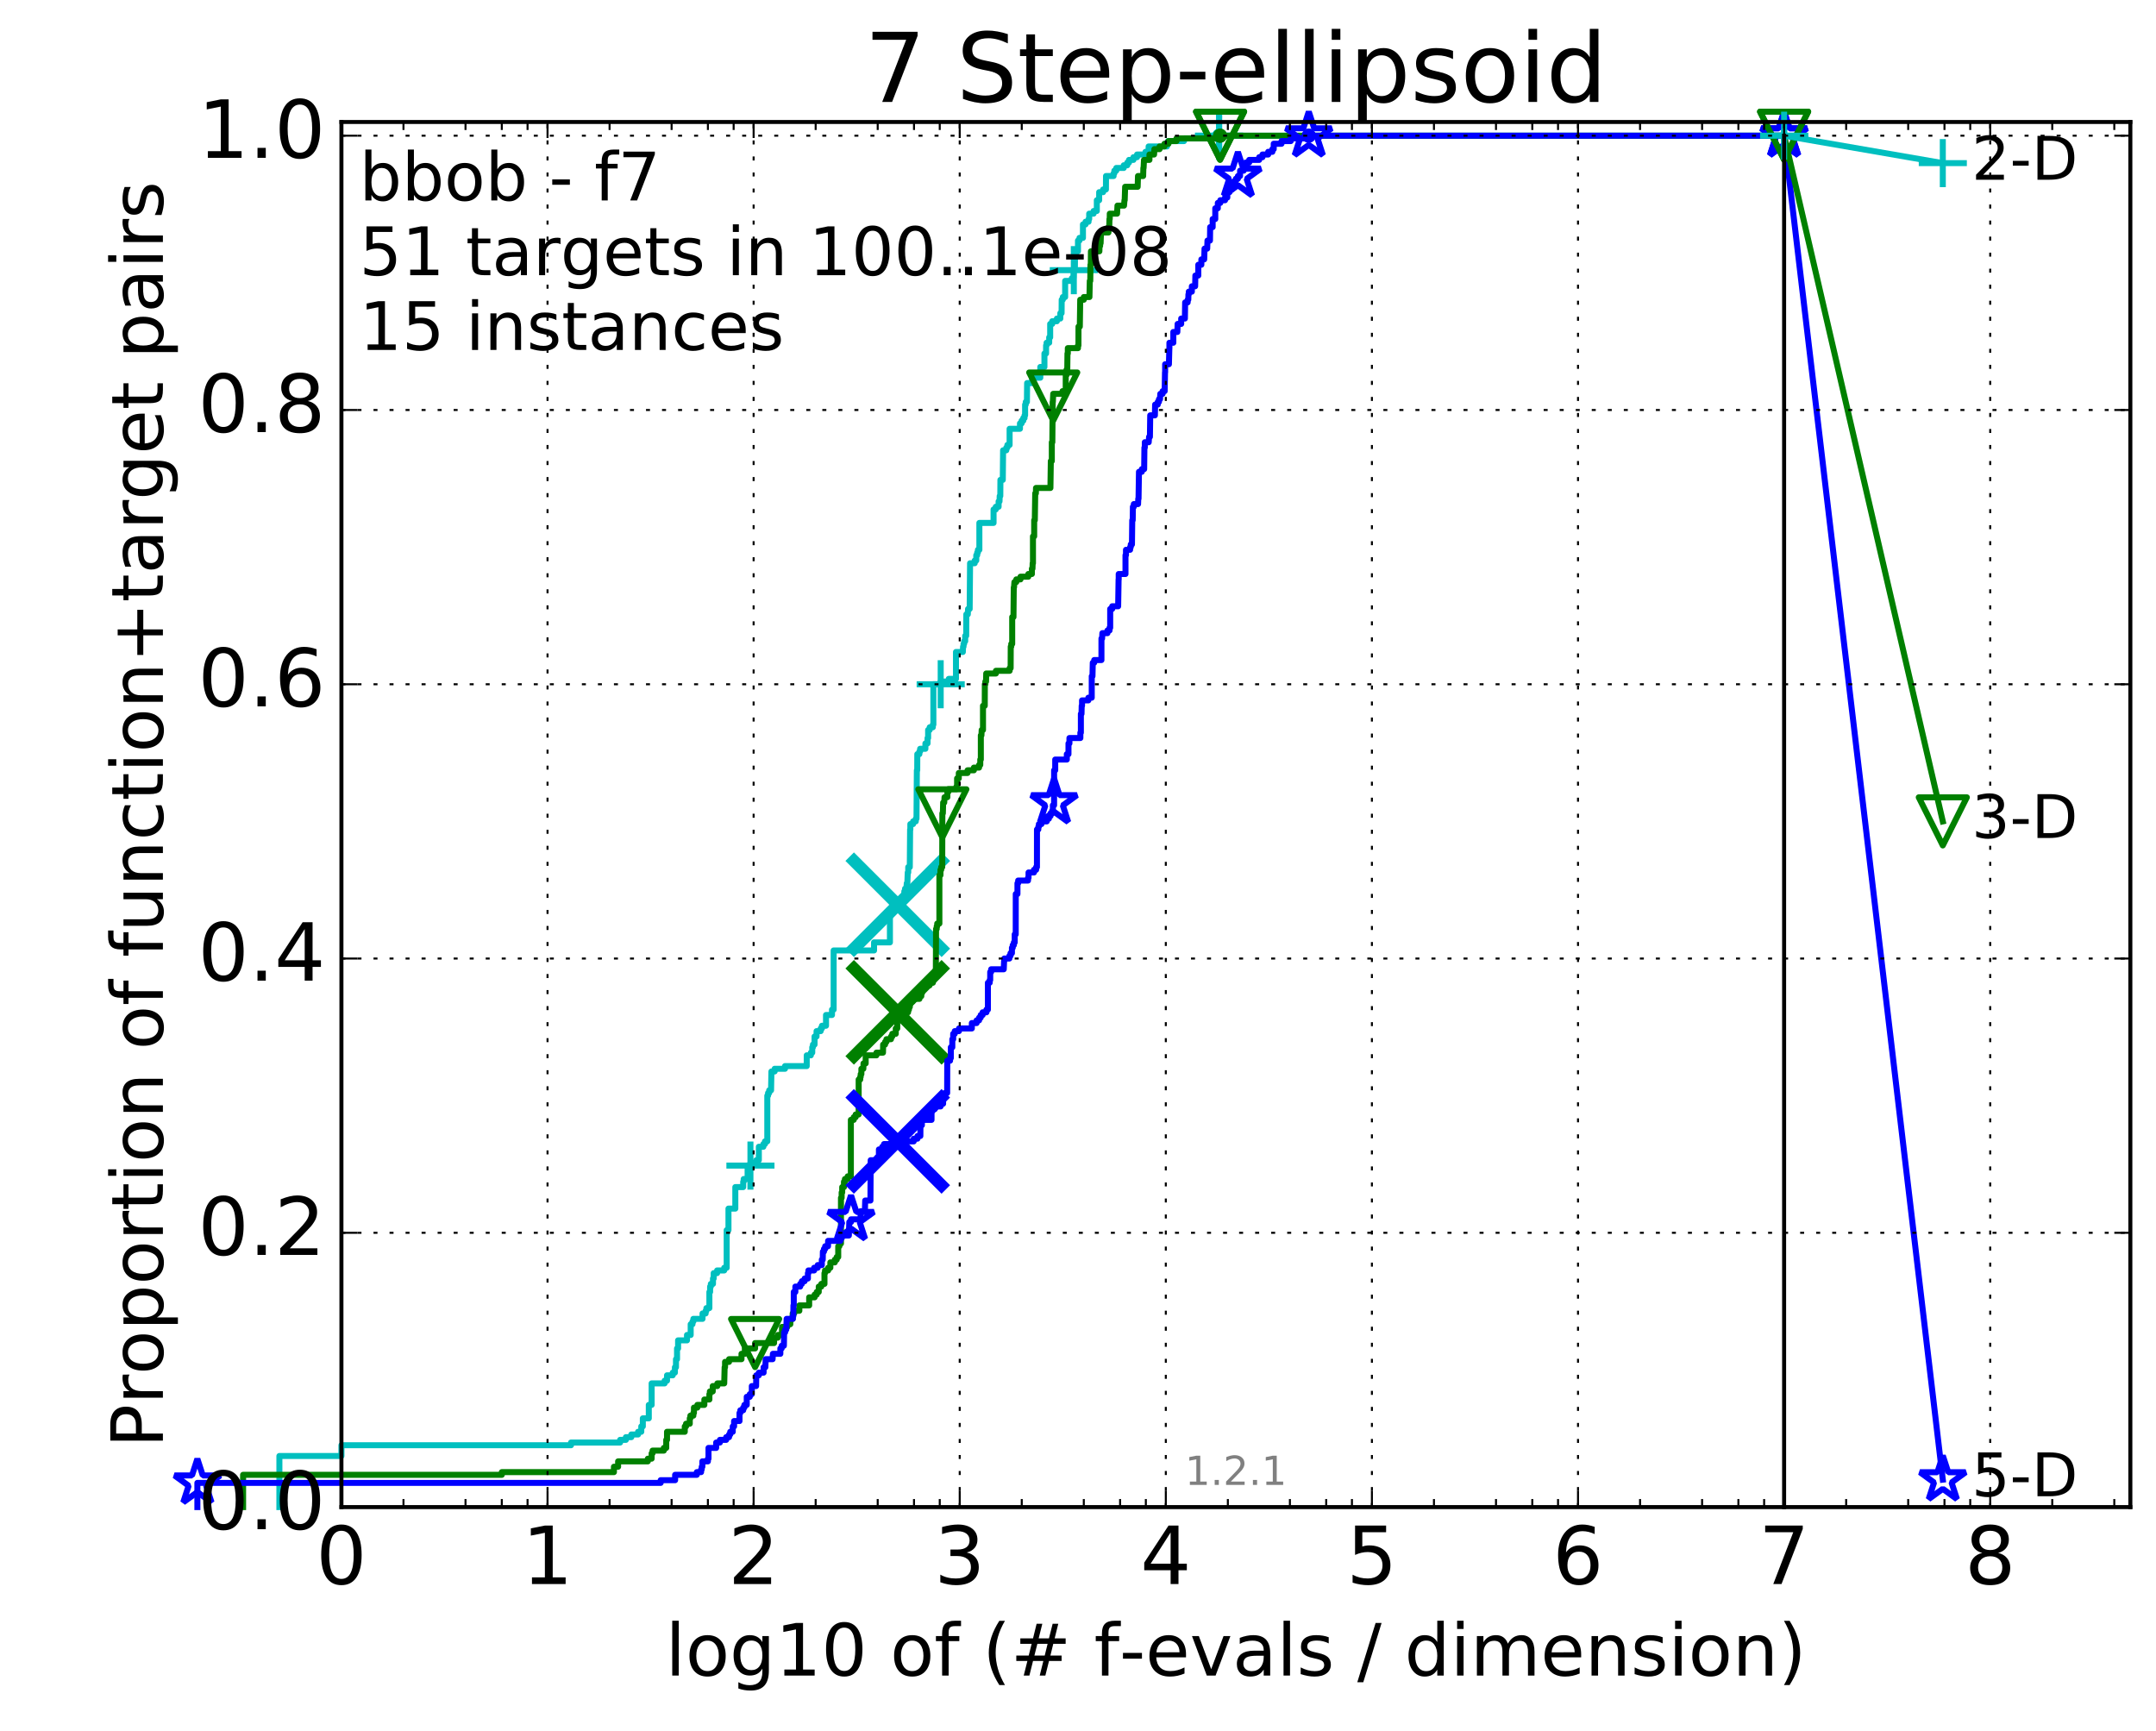 <?xml version="1.0" encoding="utf-8" standalone="no"?>
<!DOCTYPE svg PUBLIC "-//W3C//DTD SVG 1.1//EN"
  "http://www.w3.org/Graphics/SVG/1.1/DTD/svg11.dtd">
<!-- Created with matplotlib (http://matplotlib.org/) -->
<svg height="432pt" version="1.1" viewBox="0 0 538 432" width="538pt" xmlns="http://www.w3.org/2000/svg" xmlns:xlink="http://www.w3.org/1999/xlink">
 <defs>
  <style type="text/css">
*{stroke-linecap:butt;stroke-linejoin:round;stroke-miterlimit:100000;}
  </style>
 </defs>
 <g id="figure_1">
  <g id="patch_1">
   <path d="M 0 432.436 
L 538.8 432.436 
L 538.8 0 
L 0 0 
z
" style="fill:#ffffff;"/>
  </g>
  <g id="axes_1">
   <g id="patch_2">
    <path d="M 85.2 376.036 
L 531.6 376.036 
L 531.6 30.436 
L 85.2 30.436 
z
" style="fill:#ffffff;"/>
   </g>
   <g id="line2d_1">
    <defs>
     <path d="M 0 1.5 
C 0.398 1.5 0.779 1.342 1.061 1.061 
C 1.342 0.779 1.5 0.398 1.5 0 
C 1.5 -0.398 1.342 -0.779 1.061 -1.061 
C 0.779 -1.342 0.398 -1.5 0 -1.5 
C -0.398 -1.5 -0.779 -1.342 -1.061 -1.061 
C -1.342 -0.779 -1.5 -0.398 -1.5 0 
C -1.5 0.398 -1.342 0.779 -1.061 1.061 
C -0.779 1.342 -0.398 1.5 0 1.5 
z
" id="m5156e48a54" style="stroke:#00bfbf;stroke-width:0.5;"/>
    </defs>
    <g>
     <use style="fill:#00bfbf;stroke:#00bfbf;stroke-width:0.5;" x="304.215" xlink:href="#m5156e48a54" y="33.858"/>
     <use style="fill:#00bfbf;stroke:#00bfbf;stroke-width:0.5;" x="304.215" xlink:href="#m5156e48a54" y="33.858"/>
    </g>
   </g>
   <g id="line2d_2">
    <path d="M 69.718 376.036 
L 69.718 363.288 
L 85.2 363.288 
L 85.2 360.605 
L 142.489 360.605 
L 142.489 359.934 
L 154.741 359.934 
L 154.741 359.263 
L 156.182 359.263 
L 156.182 358.592 
L 157.536 358.592 
L 157.536 357.921 
L 159.223 357.921 
L 159.223 357.25 
L 160.021 357.25 
L 160.021 355.908 
L 160.409 355.908 
L 160.409 353.895 
L 161.899 353.895 
L 161.899 350.541 
L 162.608 350.541 
L 162.608 345.173 
L 165.85 345.173 
L 165.85 344.502 
L 166.446 344.502 
L 166.446 343.16 
L 167.869 343.16 
L 167.869 342.489 
L 168.414 342.489 
L 168.414 341.147 
L 168.681 341.147 
L 168.681 339.135 
L 168.946 339.135 
L 168.946 336.451 
L 169.207 336.451 
L 169.207 334.438 
L 171.43 334.438 
L 171.43 333.096 
L 172.351 333.096 
L 172.351 330.412 
L 172.798 330.412 
L 172.798 329.742 
L 173.018 329.742 
L 173.018 329.071 
L 175.305 329.071 
L 175.305 327.729 
L 176.082 327.729 
L 176.082 327.058 
L 176.272 327.058 
L 176.272 326.387 
L 177.017 326.387 
L 177.017 322.361 
L 177.199 322.361 
L 177.199 321.019 
L 177.38 321.019 
L 177.38 320.348 
L 177.914 320.348 
L 177.914 319.007 
L 178.089 319.007 
L 178.089 317.665 
L 178.945 317.665 
L 178.945 316.994 
L 180.72 316.994 
L 180.72 316.323 
L 181.332 316.323 
L 181.332 306.93 
L 181.78 306.93 
L 181.78 301.562 
L 183.488 301.562 
L 183.488 296.195 
L 185.454 296.195 
L 185.454 294.853 
L 185.579 294.853 
L 185.579 294.182 
L 186.556 294.182 
L 186.556 290.827 
L 187.261 290.827 
L 187.261 290.156 
L 188.717 290.156 
L 188.717 289.485 
L 189.359 289.485 
L 189.359 286.131 
L 190.488 286.131 
L 190.488 285.46 
L 190.886 285.46 
L 190.886 284.789 
L 191.468 284.789 
L 191.468 273.383 
L 191.659 273.383 
L 191.659 272.712 
L 191.942 272.712 
L 191.942 272.041 
L 192.407 272.041 
L 192.499 267.344 
L 193.308 267.344 
L 193.308 266.673 
L 195.889 266.673 
L 195.889 266.002 
L 201.309 266.002 
L 201.309 263.319 
L 202.334 263.319 
L 202.334 262.648 
L 202.685 262.648 
L 202.685 261.306 
L 202.858 261.306 
L 202.858 260.635 
L 203.258 260.635 
L 203.258 258.622 
L 203.761 258.622 
L 203.761 257.28 
L 204.787 257.28 
L 204.787 256.609 
L 205.102 256.609 
L 205.102 255.938 
L 206.12 255.938 
L 206.12 253.255 
L 207.611 253.255 
L 207.611 251.913 
L 208.026 251.913 
L 208.026 237.152 
L 218.108 237.152 
L 218.108 235.139 
L 222.069 235.139 
L 222.069 227.088 
L 223.78 227.088 
L 223.78 225.746 
L 225.369 225.746 
L 225.411 224.404 
L 225.515 224.404 
L 225.619 223.062 
L 225.661 223.062 
L 225.661 222.392 
L 225.847 222.392 
L 225.847 221.721 
L 226.174 221.721 
L 226.275 220.379 
L 226.415 220.379 
L 226.515 217.695 
L 226.635 217.695 
L 226.635 216.353 
L 227.028 216.353 
L 227.106 206.96 
L 227.165 206.96 
L 227.165 205.618 
L 227.852 205.618 
L 227.852 204.947 
L 228.519 204.947 
L 228.519 204.276 
L 228.7 204.276 
L 228.791 192.199 
L 228.881 192.199 
L 228.899 188.174 
L 229.413 188.174 
L 229.413 187.503 
L 229.605 187.503 
L 229.605 186.832 
L 230.921 186.832 
L 230.921 185.49 
L 231.455 185.49 
L 231.455 184.148 
L 231.599 184.148 
L 231.599 182.135 
L 231.993 182.135 
L 231.993 181.464 
L 232.776 181.464 
L 232.776 180.793 
L 232.911 180.793 
L 232.911 170.729 
L 234.738 170.729 
L 234.738 170.058 
L 236.744 170.058 
L 236.744 169.387 
L 238.551 169.387 
L 238.551 162.678 
L 240.265 162.678 
L 240.319 161.336 
L 240.437 161.336 
L 240.437 160.665 
L 240.586 160.665 
L 240.586 159.994 
L 240.85 159.994 
L 240.85 158.652 
L 241.101 158.652 
L 241.132 153.285 
L 241.503 153.285 
L 241.564 151.943 
L 241.967 151.943 
L 242.067 140.537 
L 243.22 140.537 
L 243.22 139.866 
L 243.614 139.866 
L 243.614 138.524 
L 243.845 138.524 
L 243.845 137.853 
L 244.028 137.853 
L 244.028 137.182 
L 244.389 137.182 
L 244.389 130.473 
L 247.93 130.473 
L 247.93 127.118 
L 248.482 127.118 
L 248.482 126.447 
L 249.188 126.447 
L 249.188 125.106 
L 249.418 125.106 
L 249.461 123.764 
L 249.61 123.764 
L 249.639 119.738 
L 250.233 119.738 
L 250.309 112.358 
L 251.106 112.358 
L 251.106 111.687 
L 251.383 111.687 
L 251.383 111.016 
L 251.934 111.016 
L 251.934 106.99 
L 254.516 106.99 
L 254.516 105.648 
L 254.928 105.648 
L 254.928 104.977 
L 255.344 104.977 
L 255.344 104.306 
L 255.66 104.306 
L 255.66 103.636 
L 255.8 103.636 
L 255.8 100.952 
L 255.961 100.952 
L 255.961 100.281 
L 256.253 100.281 
L 256.306 95.584 
L 257.563 95.584 
L 257.563 94.242 
L 259.595 94.242 
L 259.595 91.559 
L 260.624 91.559 
L 260.624 88.204 
L 261.032 88.204 
L 261.037 86.191 
L 261.16 86.191 
L 261.16 85.52 
L 261.81 85.52 
L 261.81 84.178 
L 262.056 84.178 
L 262.056 80.824 
L 262.566 80.824 
L 262.566 80.153 
L 263.731 80.153 
L 263.731 79.482 
L 264.589 79.482 
L 264.589 78.14 
L 264.903 78.14 
L 264.932 74.785 
L 265.209 74.785 
L 265.209 74.114 
L 265.794 74.114 
L 265.794 70.089 
L 267.454 70.089 
L 267.454 69.418 
L 267.862 69.418 
L 267.956 67.405 
L 268.219 67.405 
L 268.253 64.05 
L 268.342 64.05 
L 268.342 63.379 
L 268.489 63.379 
L 268.489 62.708 
L 268.995 62.708 
L 268.995 60.025 
L 269.371 60.025 
L 269.371 59.354 
L 270.236 59.354 
L 270.236 55.999 
L 270.88 55.999 
L 270.88 55.328 
L 271.637 55.328 
L 271.637 54.657 
L 271.795 54.657 
L 271.795 53.315 
L 272.893 53.315 
L 272.893 52.644 
L 273.696 52.644 
L 273.699 49.961 
L 274.282 49.961 
L 274.282 47.948 
L 275.267 47.948 
L 275.267 47.277 
L 275.969 47.277 
L 275.991 43.922 
L 277.882 43.922 
L 277.882 43.251 
L 278.073 43.251 
L 278.073 42.58 
L 278.554 42.58 
L 278.554 41.909 
L 280.418 41.909 
L 280.418 41.238 
L 281.296 41.238 
L 281.296 40.567 
L 281.73 40.567 
L 281.73 39.896 
L 282.836 39.896 
L 282.836 39.226 
L 283.736 39.226 
L 283.736 38.555 
L 285.835 38.555 
L 285.835 37.884 
L 286.624 37.884 
L 286.624 36.542 
L 291.201 36.542 
L 291.201 35.871 
L 291.476 35.871 
L 291.476 35.2 
L 295.459 35.2 
L 295.459 34.529 
L 304.215 34.529 
L 304.215 33.858 
L 445.2 33.858 
L 445.2 33.858 
" style="fill:none;stroke:#00bfbf;stroke-linecap:square;stroke-width:1.5;"/>
   </g>
   <g id="line2d_3">
    <defs>
     <path d="M -6 0 
L 6 0 
M 0 6 
L 0 -6 
" id="me30749e774" style="stroke:#00bfbf;stroke-width:1.5;"/>
    </defs>
    <g>
     <use style="fill:none;stroke:#00bfbf;stroke-width:1.5;" x="187.261" xlink:href="#me30749e774" y="290.827"/>
     <use style="fill:none;stroke:#00bfbf;stroke-width:1.5;" x="234.738" xlink:href="#me30749e774" y="170.729"/>
     <use style="fill:none;stroke:#00bfbf;stroke-width:1.5;" x="267.956" xlink:href="#me30749e774" y="67.405"/>
     <use style="fill:none;stroke:#00bfbf;stroke-width:1.5;" x="304.215" xlink:href="#me30749e774" y="33.858"/>
     <use style="fill:none;stroke:#00bfbf;stroke-width:1.5;" x="304.215" xlink:href="#me30749e774" y="33.858"/>
     <use style="fill:none;stroke:#00bfbf;stroke-width:1.5;" x="445.2" xlink:href="#me30749e774" y="33.858"/>
    </g>
   </g>
   <g id="line2d_4"/>
   <g id="line2d_5">
    <path clip-path="url(#p2f6d0e5aa7)" d="M 224.026 225.746 
" style="fill:none;stroke:#00bfbf;stroke-linecap:square;"/>
    <defs>
     <path d="M -12 12 
L 12 -12 
M -12 -12 
L 12 12 
" id="macca130c03" style="stroke:#00bfbf;stroke-width:3.0;"/>
    </defs>
    <g clip-path="url(#p2f6d0e5aa7)">
     <use style="fill:#00bfbf;stroke:#00bfbf;stroke-width:3.0;" x="224.026" xlink:href="#macca130c03" y="225.746"/>
    </g>
   </g>
   <g id="line2d_6">
    <defs>
     <path d="M 0 1.5 
C 0.398 1.5 0.779 1.342 1.061 1.061 
C 1.342 0.779 1.5 0.398 1.5 0 
C 1.5 -0.398 1.342 -0.779 1.061 -1.061 
C 0.779 -1.342 0.398 -1.5 0 -1.5 
C -0.398 -1.5 -0.779 -1.342 -1.061 -1.061 
C -1.342 -0.779 -1.5 -0.398 -1.5 0 
C -1.5 0.398 -1.342 0.779 -1.061 1.061 
C -0.779 1.342 -0.398 1.5 0 1.5 
z
" id="m69f2eabfbc" style="stroke:#008000;stroke-width:0.5;"/>
    </defs>
    <g>
     <use style="fill:#008000;stroke:#008000;stroke-width:0.5;" x="304.453" xlink:href="#m69f2eabfbc" y="33.858"/>
     <use style="fill:#008000;stroke:#008000;stroke-width:0.5;" x="304.453" xlink:href="#m69f2eabfbc" y="33.858"/>
    </g>
   </g>
   <g id="line2d_7">
    <path d="M 60.662 376.036 
L 60.662 367.985 
L 125.219 367.985 
L 125.219 367.314 
L 153.2 367.314 
L 153.2 365.972 
L 154.239 365.972 
L 154.239 364.63 
L 161.657 364.63 
L 161.657 363.959 
L 162.608 363.959 
L 162.608 362.617 
L 162.839 362.617 
L 162.839 361.947 
L 165.648 361.947 
L 165.648 361.276 
L 166.249 361.276 
L 166.249 359.263 
L 166.446 359.263 
L 166.446 357.25 
L 170.875 357.25 
L 170.875 355.908 
L 171.194 355.908 
L 171.194 355.237 
L 172.124 355.237 
L 172.124 353.895 
L 172.276 353.895 
L 172.276 353.224 
L 173.018 353.224 
L 173.018 352.553 
L 173.163 352.553 
L 173.163 351.212 
L 174.017 351.212 
L 174.017 350.541 
L 175.762 350.541 
L 175.762 349.199 
L 177.017 349.199 
L 177.017 347.857 
L 177.139 347.857 
L 177.139 347.186 
L 177.855 347.186 
L 177.855 345.844 
L 179.001 345.844 
L 179.001 345.173 
L 180.72 345.173 
L 180.823 341.147 
L 180.926 341.147 
L 180.926 339.806 
L 181.928 339.806 
L 181.928 339.135 
L 185.032 339.135 
L 185.032 337.793 
L 185.869 337.793 
L 185.869 336.451 
L 188.426 336.451 
L 188.426 335.109 
L 193.16 335.109 
L 193.16 333.767 
L 194.088 333.767 
L 194.088 333.096 
L 195.143 333.096 
L 195.143 331.083 
L 196.459 331.083 
L 196.459 330.412 
L 197.212 330.412 
L 197.212 329.071 
L 197.798 329.071 
L 197.798 327.729 
L 198.179 327.729 
L 198.179 327.058 
L 199.467 327.058 
L 199.467 325.716 
L 201.918 325.716 
L 201.918 323.703 
L 203.277 323.703 
L 203.277 323.032 
L 203.798 323.032 
L 203.798 322.361 
L 204.307 322.361 
L 204.307 321.019 
L 204.945 321.019 
L 204.945 320.348 
L 205.735 320.348 
L 205.735 317.665 
L 205.87 317.665 
L 205.87 316.994 
L 206.66 316.994 
L 206.66 316.323 
L 207.204 316.323 
L 207.204 314.981 
L 208.313 314.981 
L 208.313 314.31 
L 208.789 314.31 
L 208.789 313.639 
L 209.168 313.639 
L 209.168 310.955 
L 209.456 310.955 
L 209.456 310.284 
L 209.852 310.284 
L 209.852 298.878 
L 210.02 298.878 
L 210.02 297.537 
L 210.159 297.537 
L 210.159 296.195 
L 210.597 296.195 
L 210.597 294.853 
L 210.84 294.853 
L 210.84 294.182 
L 211.527 294.182 
L 211.527 293.511 
L 212.32 293.511 
L 212.32 279.421 
L 213.037 279.421 
L 213.037 278.75 
L 213.518 278.75 
L 213.518 278.079 
L 214.268 278.079 
L 214.268 269.357 
L 214.656 269.357 
L 214.656 268.686 
L 214.769 268.686 
L 214.769 268.015 
L 214.948 268.015 
L 214.948 266.673 
L 215.434 266.673 
L 215.478 265.332 
L 216.017 265.332 
L 216.017 263.319 
L 218.702 263.319 
L 218.702 262.648 
L 220.339 262.648 
L 220.374 260.635 
L 220.859 260.635 
L 220.859 259.964 
L 221.2 259.964 
L 221.2 259.293 
L 222.335 259.293 
L 222.335 258.622 
L 222.654 258.622 
L 222.654 257.951 
L 223.523 257.951 
L 223.523 256.609 
L 223.9 256.609 
L 223.9 252.584 
L 226.602 252.584 
L 226.602 251.913 
L 226.813 251.913 
L 226.813 251.242 
L 227.035 251.242 
L 227.048 249.9 
L 227.739 249.9 
L 227.739 249.229 
L 229.436 249.229 
L 229.436 248.558 
L 229.898 248.558 
L 229.898 247.887 
L 230.035 247.887 
L 230.035 246.545 
L 230.441 246.545 
L 230.441 245.874 
L 231.941 245.874 
L 231.941 245.203 
L 232.791 245.203 
L 232.791 244.532 
L 232.941 244.532 
L 232.941 243.191 
L 233.522 243.191 
L 233.58 231.785 
L 233.745 231.785 
L 233.745 231.114 
L 233.869 231.114 
L 233.869 230.443 
L 234.409 230.443 
L 234.409 218.366 
L 234.678 218.366 
L 234.678 217.024 
L 234.862 217.024 
L 234.862 216.353 
L 235.117 216.353 
L 235.153 202.934 
L 235.279 202.934 
L 235.351 200.251 
L 235.618 200.251 
L 235.698 198.909 
L 236.401 198.909 
L 236.401 197.567 
L 236.656 197.567 
L 236.656 196.896 
L 238.675 196.896 
L 238.675 196.225 
L 238.828 196.225 
L 238.828 194.212 
L 239.254 194.212 
L 239.254 192.87 
L 241.438 192.87 
L 241.438 192.199 
L 243.018 192.199 
L 243.018 191.528 
L 244.314 191.528 
L 244.314 190.857 
L 244.612 190.857 
L 244.612 189.516 
L 244.754 189.516 
L 244.754 183.477 
L 244.906 183.477 
L 244.964 182.135 
L 245.294 182.135 
L 245.294 176.097 
L 245.732 176.097 
L 245.754 170.729 
L 245.878 170.729 
L 245.878 170.058 
L 246.056 170.058 
L 246.095 168.046 
L 248.517 168.046 
L 248.517 167.375 
L 251.942 167.375 
L 251.942 166.704 
L 252.192 166.704 
L 252.218 161.336 
L 252.344 161.336 
L 252.344 160.665 
L 252.581 160.665 
L 252.581 153.956 
L 252.898 153.956 
L 252.971 146.576 
L 253.036 146.576 
L 253.133 145.234 
L 253.605 145.234 
L 253.605 144.563 
L 254.649 144.563 
L 254.649 143.892 
L 256.603 143.892 
L 256.603 143.221 
L 257.495 143.221 
L 257.495 141.879 
L 257.641 141.879 
L 257.684 140.537 
L 257.763 140.537 
L 257.763 133.828 
L 258.066 133.828 
L 258.066 129.802 
L 258.224 129.802 
L 258.327 123.093 
L 258.493 123.093 
L 258.522 121.751 
L 262.118 121.751 
L 262.218 115.041 
L 262.466 115.041 
L 262.466 110.345 
L 262.596 110.345 
L 262.681 100.281 
L 262.726 100.281 
L 262.818 98.268 
L 265.132 98.268 
L 265.132 97.597 
L 265.93 97.597 
L 265.944 93.571 
L 266.141 93.571 
L 266.141 92.23 
L 266.323 92.23 
L 266.372 88.204 
L 266.459 88.204 
L 266.459 86.862 
L 268.995 86.862 
L 268.995 86.191 
L 269.112 86.191 
L 269.124 81.495 
L 269.454 81.495 
L 269.554 74.785 
L 270.449 74.785 
L 270.449 74.114 
L 271.855 74.114 
L 271.943 70.089 
L 272.059 70.089 
L 272.109 66.063 
L 272.192 66.063 
L 272.228 62.708 
L 274.336 62.708 
L 274.373 61.366 
L 274.518 61.366 
L 274.518 60.696 
L 274.643 60.696 
L 274.737 58.012 
L 276.602 58.012 
L 276.602 56.67 
L 276.802 56.67 
L 276.846 54.657 
L 276.919 54.657 
L 276.931 53.315 
L 278.748 53.315 
L 278.851 51.302 
L 280.486 51.302 
L 280.596 49.961 
L 280.654 49.961 
L 280.763 46.606 
L 283.888 46.606 
L 283.971 43.922 
L 285.257 43.922 
L 285.314 41.909 
L 285.369 41.909 
L 285.467 39.896 
L 286.83 39.896 
L 286.83 38.555 
L 287.985 38.555 
L 288.064 37.213 
L 289.361 37.213 
L 289.361 36.542 
L 290.577 36.542 
L 290.577 35.871 
L 291.581 35.871 
L 291.581 35.2 
L 293.574 35.2 
L 293.574 34.529 
L 304.453 34.529 
L 304.453 33.858 
L 445.2 33.858 
L 445.2 33.858 
" style="fill:none;stroke:#008000;stroke-linecap:square;stroke-width:1.5;"/>
   </g>
   <g id="line2d_8">
    <defs>
     <path d="M -0 6 
L 6 -6 
L -6 -6 
z
" id="m16b370e286" style="stroke:#008000;stroke-linejoin:miter;stroke-width:1.5;"/>
    </defs>
    <g>
     <use style="fill:none;stroke:#008000;stroke-linejoin:miter;stroke-width:1.5;" x="188.426" xlink:href="#m16b370e286" y="335.109"/>
     <use style="fill:none;stroke:#008000;stroke-linejoin:miter;stroke-width:1.5;" x="235.153" xlink:href="#m16b370e286" y="202.934"/>
     <use style="fill:none;stroke:#008000;stroke-linejoin:miter;stroke-width:1.5;" x="262.818" xlink:href="#m16b370e286" y="98.939"/>
     <use style="fill:none;stroke:#008000;stroke-linejoin:miter;stroke-width:1.5;" x="304.453" xlink:href="#m16b370e286" y="33.858"/>
     <use style="fill:none;stroke:#008000;stroke-linejoin:miter;stroke-width:1.5;" x="304.453" xlink:href="#m16b370e286" y="33.858"/>
     <use style="fill:none;stroke:#008000;stroke-linejoin:miter;stroke-width:1.5;" x="445.2" xlink:href="#m16b370e286" y="33.858"/>
    </g>
   </g>
   <g id="line2d_9"/>
   <g id="line2d_10">
    <path clip-path="url(#p2f6d0e5aa7)" d="M 224.019 252.584 
" style="fill:none;stroke:#008000;stroke-linecap:square;"/>
    <defs>
     <path d="M -12 12 
L 12 -12 
M -12 -12 
L 12 12 
" id="m87d01efd6a" style="stroke:#008000;stroke-width:3.0;"/>
    </defs>
    <g clip-path="url(#p2f6d0e5aa7)">
     <use style="fill:#008000;stroke:#008000;stroke-width:3.0;" x="224.019" xlink:href="#m87d01efd6a" y="252.584"/>
    </g>
   </g>
   <g id="line2d_11">
    <defs>
     <path d="M 0 1.5 
C 0.398 1.5 0.779 1.342 1.061 1.061 
C 1.342 0.779 1.5 0.398 1.5 0 
C 1.5 -0.398 1.342 -0.779 1.061 -1.061 
C 0.779 -1.342 0.398 -1.5 0 -1.5 
C -0.398 -1.5 -0.779 -1.342 -1.061 -1.061 
C -1.342 -0.779 -1.5 -0.398 -1.5 0 
C -1.5 0.398 -1.342 0.779 -1.061 1.061 
C -0.779 1.342 -0.398 1.5 0 1.5 
z
" id="m45830acd2e" style="stroke:#0000ff;stroke-width:0.5;"/>
    </defs>
    <g>
     <use style="fill:#0000ff;stroke:#0000ff;stroke-width:0.5;" x="326.587" xlink:href="#m45830acd2e" y="33.858"/>
     <use style="fill:#0000ff;stroke:#0000ff;stroke-width:0.5;" x="326.587" xlink:href="#m45830acd2e" y="33.858"/>
    </g>
   </g>
   <g id="line2d_12">
    <path d="M 49.253 376.036 
L 49.253 369.998 
L 164.863 369.998 
L 164.863 369.327 
L 168.468 369.327 
L 168.468 367.985 
L 173.877 367.985 
L 173.877 367.314 
L 174.947 367.314 
L 174.947 366.643 
L 175.107 366.643 
L 175.107 365.972 
L 175.266 365.972 
L 175.266 364.63 
L 176.648 364.63 
L 176.648 363.959 
L 176.796 363.959 
L 176.796 361.276 
L 178.709 361.276 
L 178.709 359.934 
L 179.64 359.934 
L 179.64 359.263 
L 181.211 359.263 
L 181.211 358.592 
L 181.928 358.592 
L 181.928 357.921 
L 182.22 357.921 
L 182.22 357.25 
L 182.849 357.25 
L 182.849 355.908 
L 183.185 355.908 
L 183.185 354.566 
L 184.532 354.566 
L 184.532 352.553 
L 184.74 352.553 
L 184.74 351.882 
L 185.454 351.882 
L 185.454 351.212 
L 185.753 351.212 
L 185.753 350.541 
L 186.34 350.541 
L 186.34 348.528 
L 187.099 348.528 
L 187.099 347.857 
L 187.606 347.857 
L 187.606 345.844 
L 188.674 345.844 
L 188.717 343.16 
L 189.359 343.16 
L 189.359 342.489 
L 190.548 342.489 
L 190.548 341.147 
L 190.984 341.147 
L 191.062 339.135 
L 192.79 339.135 
L 192.862 337.793 
L 194.727 337.793 
L 194.727 336.451 
L 195.056 336.451 
L 195.056 335.78 
L 195.604 335.78 
L 195.668 332.425 
L 195.921 332.425 
L 195.921 331.754 
L 196.202 331.754 
L 196.294 329.071 
L 197.846 329.071 
L 197.846 328.4 
L 197.961 328.4 
L 197.989 325.716 
L 198.075 325.716 
L 198.075 322.361 
L 198.471 322.361 
L 198.471 321.019 
L 199.671 321.019 
L 199.671 320.348 
L 200.092 320.348 
L 200.092 319.677 
L 200.785 319.677 
L 200.785 319.007 
L 201.603 319.007 
L 201.603 317.665 
L 201.725 317.665 
L 201.725 316.994 
L 203.156 316.994 
L 203.156 316.323 
L 204.047 316.323 
L 204.047 315.652 
L 205.071 315.652 
L 205.071 314.31 
L 205.299 314.31 
L 205.34 312.297 
L 205.606 312.297 
L 205.606 311.626 
L 205.91 311.626 
L 205.91 310.955 
L 206.621 310.955 
L 206.641 309.613 
L 209.706 309.613 
L 209.706 308.942 
L 210.059 308.942 
L 210.059 308.272 
L 211.822 308.272 
L 211.93 304.917 
L 212.355 304.917 
L 212.355 304.246 
L 214.751 304.246 
L 214.751 302.233 
L 215.82 302.233 
L 215.897 299.549 
L 217.206 299.549 
L 217.267 289.485 
L 218.886 289.485 
L 218.886 288.814 
L 219.32 288.814 
L 219.32 286.802 
L 220.152 286.802 
L 220.152 286.131 
L 220.604 286.131 
L 220.604 285.46 
L 222.915 285.46 
L 222.915 284.789 
L 228.009 284.789 
L 228.009 284.118 
L 228.945 284.118 
L 228.945 283.447 
L 229.664 283.447 
L 229.685 280.763 
L 230.042 280.763 
L 230.042 279.421 
L 232.45 279.421 
L 232.457 276.737 
L 233.274 276.737 
L 233.274 276.067 
L 234.718 276.067 
L 234.718 275.396 
L 235.34 275.396 
L 235.34 274.054 
L 235.597 274.054 
L 235.597 273.383 
L 235.803 273.383 
L 235.803 272.712 
L 236.35 272.712 
L 236.375 264.661 
L 237.078 264.661 
L 237.078 263.99 
L 237.271 263.99 
L 237.271 261.306 
L 237.638 261.306 
L 237.638 259.293 
L 237.855 259.293 
L 237.855 257.951 
L 238.246 257.951 
L 238.246 257.28 
L 239.297 257.28 
L 239.297 256.609 
L 242.51 256.609 
L 242.51 255.267 
L 243.699 255.267 
L 243.699 254.597 
L 244.319 254.597 
L 244.319 253.926 
L 244.718 253.926 
L 244.718 253.255 
L 245.201 253.255 
L 245.201 252.584 
L 246.149 252.584 
L 246.149 251.913 
L 246.52 251.913 
L 246.52 245.203 
L 246.969 245.203 
L 246.969 244.532 
L 247.093 244.532 
L 247.093 242.52 
L 247.33 242.52 
L 247.33 241.849 
L 250.472 241.849 
L 250.557 239.836 
L 250.597 239.836 
L 250.597 239.165 
L 251.88 239.165 
L 251.88 238.494 
L 252.165 238.494 
L 252.165 237.823 
L 252.512 237.823 
L 252.512 236.481 
L 252.716 236.481 
L 252.716 235.81 
L 252.995 235.81 
L 252.995 235.139 
L 253.207 235.139 
L 253.207 233.127 
L 253.459 233.127 
L 253.471 223.062 
L 253.892 223.062 
L 253.892 220.379 
L 254.067 220.379 
L 254.067 219.708 
L 256.528 219.708 
L 256.528 219.037 
L 256.659 219.037 
L 256.659 217.695 
L 258.011 217.695 
L 258.011 217.024 
L 258.55 217.024 
L 258.55 216.353 
L 258.755 216.353 
L 258.764 206.96 
L 259.097 206.96 
L 259.097 206.289 
L 259.236 206.289 
L 259.236 205.618 
L 259.881 205.618 
L 259.881 204.947 
L 261.21 204.947 
L 261.21 204.276 
L 261.738 204.276 
L 261.738 203.605 
L 262.145 203.605 
L 262.145 202.934 
L 262.551 202.934 
L 262.551 202.263 
L 262.731 202.263 
L 262.731 200.922 
L 263.032 200.922 
L 263.04 192.199 
L 263.315 192.199 
L 263.315 189.516 
L 266.212 189.516 
L 266.212 188.174 
L 266.621 188.174 
L 266.628 185.49 
L 266.862 185.49 
L 266.862 184.148 
L 269.59 184.148 
L 269.59 182.806 
L 269.718 182.806 
L 269.718 178.11 
L 269.878 178.11 
L 269.922 176.097 
L 270.008 176.097 
L 270.008 174.755 
L 271.585 174.755 
L 271.585 174.084 
L 272.427 174.084 
L 272.432 168.717 
L 272.613 168.717 
L 272.689 165.362 
L 273.045 165.362 
L 273.045 164.691 
L 274.847 164.691 
L 274.852 159.323 
L 275.014 159.323 
L 275.082 157.982 
L 276.348 157.982 
L 276.348 157.311 
L 276.87 157.311 
L 276.87 156.64 
L 277.031 156.64 
L 277.035 151.943 
L 277.535 151.943 
L 277.535 151.272 
L 279.019 151.272 
L 279.129 144.563 
L 279.158 144.563 
L 279.158 143.221 
L 280.849 143.221 
L 280.849 138.524 
L 280.974 138.524 
L 280.974 137.182 
L 282.002 137.182 
L 282.002 136.511 
L 282.167 136.511 
L 282.167 135.841 
L 282.463 135.841 
L 282.537 129.802 
L 282.652 129.802 
L 282.701 126.447 
L 282.929 126.447 
L 282.929 125.776 
L 283.987 125.776 
L 284.039 124.435 
L 284.106 124.435 
L 284.214 117.725 
L 284.922 117.725 
L 284.922 117.054 
L 285.51 117.054 
L 285.572 111.687 
L 285.673 111.687 
L 285.673 110.345 
L 286.645 110.345 
L 286.738 109.003 
L 286.946 109.003 
L 287.022 103.636 
L 288.187 103.636 
L 288.244 100.952 
L 288.902 100.952 
L 288.902 100.281 
L 289.199 100.281 
L 289.199 99.61 
L 289.467 99.61 
L 289.535 98.268 
L 290.113 98.268 
L 290.113 97.597 
L 290.628 97.597 
L 290.711 92.901 
L 290.744 92.901 
L 290.744 90.888 
L 291.687 90.888 
L 291.794 86.862 
L 291.81 86.862 
L 291.81 85.52 
L 292.786 85.52 
L 292.786 82.836 
L 293.79 82.836 
L 293.86 80.824 
L 294.751 80.824 
L 294.751 79.482 
L 295.673 79.482 
L 295.737 75.456 
L 296.362 75.456 
L 296.362 74.785 
L 296.52 74.785 
L 296.558 73.443 
L 296.646 73.443 
L 296.646 72.772 
L 297.409 72.772 
L 297.409 71.431 
L 298.229 71.431 
L 298.287 68.747 
L 299.02 68.747 
L 299.02 66.063 
L 299.783 66.063 
L 299.784 64.721 
L 300.491 64.721 
L 300.575 62.037 
L 301.238 62.037 
L 301.309 60.025 
L 301.93 60.025 
L 301.979 56.67 
L 302.603 56.67 
L 302.603 54.657 
L 303.255 54.657 
L 303.255 51.973 
L 303.888 51.973 
L 303.889 50.631 
L 304.506 50.631 
L 304.506 49.961 
L 305.689 49.961 
L 305.689 49.29 
L 306.259 49.29 
L 306.259 47.948 
L 306.813 47.948 
L 306.813 47.277 
L 307.355 47.277 
L 307.355 45.935 
L 307.913 45.935 
L 307.913 45.264 
L 308.4 45.264 
L 308.4 44.593 
L 308.906 44.593 
L 308.906 43.922 
L 309.434 43.922 
L 309.449 42.58 
L 310.355 42.58 
L 310.355 41.909 
L 310.817 41.909 
L 310.818 40.567 
L 311.716 40.567 
L 311.716 39.896 
L 314.213 39.896 
L 314.213 39.226 
L 315.025 39.226 
L 315.025 38.555 
L 316.458 38.555 
L 316.458 37.884 
L 317.501 37.884 
L 317.501 37.213 
L 317.838 37.213 
L 317.838 35.871 
L 319.783 35.871 
L 319.783 35.2 
L 322.092 35.2 
L 322.092 34.529 
L 326.587 34.529 
L 326.587 33.858 
L 445.2 33.858 
L 445.2 33.858 
" style="fill:none;stroke:#0000ff;stroke-linecap:square;stroke-width:1.5;"/>
   </g>
   <g id="line2d_13">
    <defs>
     <path d="M 0 -6 
L -1.347 -1.854 
L -5.706 -1.854 
L -2.18 0.708 
L -3.527 4.854 
L -0 2.292 
L 3.527 4.854 
L 2.18 0.708 
L 5.706 -1.854 
L 1.347 -1.854 
z
" id="m068a4cfa78" style="stroke:#0000ff;stroke-linejoin:bevel;stroke-width:1.5;"/>
    </defs>
    <g>
     <use style="fill:none;stroke:#0000ff;stroke-linejoin:bevel;stroke-width:1.5;" x="49.253" xlink:href="#m068a4cfa78" y="369.998"/>
     <use style="fill:none;stroke:#0000ff;stroke-linejoin:bevel;stroke-width:1.5;" x="212.355" xlink:href="#m068a4cfa78" y="304.246"/>
     <use style="fill:none;stroke:#0000ff;stroke-linejoin:bevel;stroke-width:1.5;" x="263.032" xlink:href="#m068a4cfa78" y="200.251"/>
     <use style="fill:none;stroke:#0000ff;stroke-linejoin:bevel;stroke-width:1.5;" x="308.906" xlink:href="#m068a4cfa78" y="43.922"/>
     <use style="fill:none;stroke:#0000ff;stroke-linejoin:bevel;stroke-width:1.5;" x="326.587" xlink:href="#m068a4cfa78" y="33.858"/>
     <use style="fill:none;stroke:#0000ff;stroke-linejoin:bevel;stroke-width:1.5;" x="445.2" xlink:href="#m068a4cfa78" y="33.858"/>
    </g>
   </g>
   <g id="line2d_14"/>
   <g id="line2d_15">
    <path clip-path="url(#p2f6d0e5aa7)" d="M 224.013 284.789 
" style="fill:none;stroke:#0000ff;stroke-linecap:square;"/>
    <defs>
     <path d="M -12 12 
L 12 -12 
M -12 -12 
L 12 12 
" id="m31e4c00f8e" style="stroke:#0000ff;stroke-width:3.0;"/>
    </defs>
    <g clip-path="url(#p2f6d0e5aa7)">
     <use style="fill:#0000ff;stroke:#0000ff;stroke-width:3.0;" x="224.013" xlink:href="#m31e4c00f8e" y="284.789"/>
    </g>
   </g>
   <g id="line2d_16">
    <path d="M 445.2 33.858 
L 484.8 369.193 
" style="fill:none;stroke:#0000ff;stroke-linecap:square;stroke-width:1.5;"/>
    <g>
     <use style="fill:none;stroke:#0000ff;stroke-linejoin:bevel;stroke-width:1.5;" x="445.2" xlink:href="#m068a4cfa78" y="33.858"/>
     <use style="fill:none;stroke:#0000ff;stroke-linejoin:bevel;stroke-width:1.5;" x="484.8" xlink:href="#m068a4cfa78" y="369.193"/>
    </g>
   </g>
   <g id="line2d_17">
    <path d="M 445.2 33.858 
L 484.8 204.947 
" style="fill:none;stroke:#008000;stroke-linecap:square;stroke-width:1.5;"/>
    <g>
     <use style="fill:none;stroke:#008000;stroke-linejoin:miter;stroke-width:1.5;" x="445.2" xlink:href="#m16b370e286" y="33.858"/>
     <use style="fill:none;stroke:#008000;stroke-linejoin:miter;stroke-width:1.5;" x="484.8" xlink:href="#m16b370e286" y="204.947"/>
    </g>
   </g>
   <g id="line2d_18">
    <path d="M 445.2 33.858 
L 484.8 40.702 
" style="fill:none;stroke:#00bfbf;stroke-linecap:square;stroke-width:1.5;"/>
    <g>
     <use style="fill:none;stroke:#00bfbf;stroke-width:1.5;" x="445.2" xlink:href="#me30749e774" y="33.858"/>
     <use style="fill:none;stroke:#00bfbf;stroke-width:1.5;" x="484.8" xlink:href="#me30749e774" y="40.702"/>
    </g>
   </g>
   <g id="line2d_19">
    <path d="M 445.2 376.036 
L 445.2 33.858 
" style="fill:none;stroke:#000000;stroke-linecap:square;"/>
   </g>
   <g id="patch_3">
    <path d="M 85.2 30.436 
L 531.6 30.436 
" style="fill:none;stroke:#000000;stroke-linecap:square;stroke-linejoin:miter;"/>
   </g>
   <g id="patch_4">
    <path d="M 531.6 376.036 
L 531.6 30.436 
" style="fill:none;stroke:#000000;stroke-linecap:square;stroke-linejoin:miter;"/>
   </g>
   <g id="patch_5">
    <path d="M 85.2 376.036 
L 531.6 376.036 
" style="fill:none;stroke:#000000;stroke-linecap:square;stroke-linejoin:miter;"/>
   </g>
   <g id="patch_6">
    <path d="M 85.2 376.036 
L 85.2 30.436 
" style="fill:none;stroke:#000000;stroke-linecap:square;stroke-linejoin:miter;"/>
   </g>
   <g id="matplotlib.axis_1">
    <g id="xtick_1">
     <g id="line2d_20">
      <path clip-path="url(#p2f6d0e5aa7)" d="M 85.2 376.036 
L 85.2 30.436 
" style="fill:none;stroke:#000000;stroke-dasharray:1,3;stroke-dashoffset:0.0;stroke-width:0.5;"/>
     </g>
     <g id="line2d_21">
      <defs>
       <path d="M 0 0 
L 0 -4 
" id="mbe16e479ca" style="stroke:#000000;stroke-width:0.5;"/>
      </defs>
      <g>
       <use style="stroke:#000000;stroke-width:0.5;" x="85.2" xlink:href="#mbe16e479ca" y="376.036"/>
      </g>
     </g>
     <g id="line2d_22">
      <defs>
       <path d="M 0 0 
L 0 4 
" id="m3770790e0c" style="stroke:#000000;stroke-width:0.5;"/>
      </defs>
      <g>
       <use style="stroke:#000000;stroke-width:0.5;" x="85.2" xlink:href="#m3770790e0c" y="30.436"/>
      </g>
     </g>
     <g id="text_1">
      <!-- 0 -->
      <defs>
       <path d="M 31.781 66.406 
Q 24.172 66.406 20.328 58.906 
Q 16.5 51.422 16.5 36.375 
Q 16.5 21.391 20.328 13.891 
Q 24.172 6.391 31.781 6.391 
Q 39.453 6.391 43.281 13.891 
Q 47.125 21.391 47.125 36.375 
Q 47.125 51.422 43.281 58.906 
Q 39.453 66.406 31.781 66.406 
M 31.781 74.219 
Q 44.047 74.219 50.516 64.516 
Q 56.984 54.828 56.984 36.375 
Q 56.984 17.969 50.516 8.266 
Q 44.047 -1.422 31.781 -1.422 
Q 19.531 -1.422 13.062 8.266 
Q 6.594 17.969 6.594 36.375 
Q 6.594 54.828 13.062 64.516 
Q 19.531 74.219 31.781 74.219 
" id="BitstreamVeraSans-Roman-30"/>
      </defs>
      <g transform="translate(78.838 395.233)scale(0.2 -0.2)">
       <use xlink:href="#BitstreamVeraSans-Roman-30"/>
      </g>
     </g>
    </g>
    <g id="xtick_2">
     <g id="line2d_23">
      <path clip-path="url(#p2f6d0e5aa7)" d="M 136.629 376.036 
L 136.629 30.436 
" style="fill:none;stroke:#000000;stroke-dasharray:1,3;stroke-dashoffset:0.0;stroke-width:0.5;"/>
     </g>
     <g id="line2d_24">
      <g>
       <use style="stroke:#000000;stroke-width:0.5;" x="136.629" xlink:href="#mbe16e479ca" y="376.036"/>
      </g>
     </g>
     <g id="line2d_25">
      <g>
       <use style="stroke:#000000;stroke-width:0.5;" x="136.629" xlink:href="#m3770790e0c" y="30.436"/>
      </g>
     </g>
     <g id="text_2">
      <!-- 1 -->
      <defs>
       <path d="M 12.406 8.297 
L 28.516 8.297 
L 28.516 63.922 
L 10.984 60.406 
L 10.984 69.391 
L 28.422 72.906 
L 38.281 72.906 
L 38.281 8.297 
L 54.391 8.297 
L 54.391 0 
L 12.406 0 
z
" id="BitstreamVeraSans-Roman-31"/>
      </defs>
      <g transform="translate(130.266 395.233)scale(0.2 -0.2)">
       <use xlink:href="#BitstreamVeraSans-Roman-31"/>
      </g>
     </g>
    </g>
    <g id="xtick_3">
     <g id="line2d_26">
      <path clip-path="url(#p2f6d0e5aa7)" d="M 188.057 376.036 
L 188.057 30.436 
" style="fill:none;stroke:#000000;stroke-dasharray:1,3;stroke-dashoffset:0.0;stroke-width:0.5;"/>
     </g>
     <g id="line2d_27">
      <g>
       <use style="stroke:#000000;stroke-width:0.5;" x="188.057" xlink:href="#mbe16e479ca" y="376.036"/>
      </g>
     </g>
     <g id="line2d_28">
      <g>
       <use style="stroke:#000000;stroke-width:0.5;" x="188.057" xlink:href="#m3770790e0c" y="30.436"/>
      </g>
     </g>
     <g id="text_3">
      <!-- 2 -->
      <defs>
       <path d="M 19.188 8.297 
L 53.609 8.297 
L 53.609 0 
L 7.328 0 
L 7.328 8.297 
Q 12.938 14.109 22.625 23.891 
Q 32.328 33.688 34.812 36.531 
Q 39.547 41.844 41.422 45.531 
Q 43.312 49.219 43.312 52.781 
Q 43.312 58.594 39.234 62.25 
Q 35.156 65.922 28.609 65.922 
Q 23.969 65.922 18.812 64.312 
Q 13.672 62.703 7.812 59.422 
L 7.812 69.391 
Q 13.766 71.781 18.938 73 
Q 24.125 74.219 28.422 74.219 
Q 39.75 74.219 46.484 68.547 
Q 53.219 62.891 53.219 53.422 
Q 53.219 48.922 51.531 44.891 
Q 49.859 40.875 45.406 35.406 
Q 44.188 33.984 37.641 27.219 
Q 31.109 20.453 19.188 8.297 
" id="BitstreamVeraSans-Roman-32"/>
      </defs>
      <g transform="translate(181.695 395.233)scale(0.2 -0.2)">
       <use xlink:href="#BitstreamVeraSans-Roman-32"/>
      </g>
     </g>
    </g>
    <g id="xtick_4">
     <g id="line2d_29">
      <path clip-path="url(#p2f6d0e5aa7)" d="M 239.486 376.036 
L 239.486 30.436 
" style="fill:none;stroke:#000000;stroke-dasharray:1,3;stroke-dashoffset:0.0;stroke-width:0.5;"/>
     </g>
     <g id="line2d_30">
      <g>
       <use style="stroke:#000000;stroke-width:0.5;" x="239.486" xlink:href="#mbe16e479ca" y="376.036"/>
      </g>
     </g>
     <g id="line2d_31">
      <g>
       <use style="stroke:#000000;stroke-width:0.5;" x="239.486" xlink:href="#m3770790e0c" y="30.436"/>
      </g>
     </g>
     <g id="text_4">
      <!-- 3 -->
      <defs>
       <path d="M 40.578 39.312 
Q 47.656 37.797 51.625 33 
Q 55.609 28.219 55.609 21.188 
Q 55.609 10.406 48.188 4.484 
Q 40.766 -1.422 27.094 -1.422 
Q 22.516 -1.422 17.656 -0.516 
Q 12.797 0.391 7.625 2.203 
L 7.625 11.719 
Q 11.719 9.328 16.594 8.109 
Q 21.484 6.891 26.812 6.891 
Q 36.078 6.891 40.938 10.547 
Q 45.797 14.203 45.797 21.188 
Q 45.797 27.641 41.281 31.266 
Q 36.766 34.906 28.719 34.906 
L 20.219 34.906 
L 20.219 43.016 
L 29.109 43.016 
Q 36.375 43.016 40.234 45.922 
Q 44.094 48.828 44.094 54.297 
Q 44.094 59.906 40.109 62.906 
Q 36.141 65.922 28.719 65.922 
Q 24.656 65.922 20.016 65.031 
Q 15.375 64.156 9.812 62.312 
L 9.812 71.094 
Q 15.438 72.656 20.344 73.438 
Q 25.25 74.219 29.594 74.219 
Q 40.828 74.219 47.359 69.109 
Q 53.906 64.016 53.906 55.328 
Q 53.906 49.266 50.438 45.094 
Q 46.969 40.922 40.578 39.312 
" id="BitstreamVeraSans-Roman-33"/>
      </defs>
      <g transform="translate(233.123 395.233)scale(0.2 -0.2)">
       <use xlink:href="#BitstreamVeraSans-Roman-33"/>
      </g>
     </g>
    </g>
    <g id="xtick_5">
     <g id="line2d_32">
      <path clip-path="url(#p2f6d0e5aa7)" d="M 290.914 376.036 
L 290.914 30.436 
" style="fill:none;stroke:#000000;stroke-dasharray:1,3;stroke-dashoffset:0.0;stroke-width:0.5;"/>
     </g>
     <g id="line2d_33">
      <g>
       <use style="stroke:#000000;stroke-width:0.5;" x="290.914" xlink:href="#mbe16e479ca" y="376.036"/>
      </g>
     </g>
     <g id="line2d_34">
      <g>
       <use style="stroke:#000000;stroke-width:0.5;" x="290.914" xlink:href="#m3770790e0c" y="30.436"/>
      </g>
     </g>
     <g id="text_5">
      <!-- 4 -->
      <defs>
       <path d="M 37.797 64.312 
L 12.891 25.391 
L 37.797 25.391 
z
M 35.203 72.906 
L 47.609 72.906 
L 47.609 25.391 
L 58.016 25.391 
L 58.016 17.188 
L 47.609 17.188 
L 47.609 0 
L 37.797 0 
L 37.797 17.188 
L 4.891 17.188 
L 4.891 26.703 
z
" id="BitstreamVeraSans-Roman-34"/>
      </defs>
      <g transform="translate(284.552 395.233)scale(0.2 -0.2)">
       <use xlink:href="#BitstreamVeraSans-Roman-34"/>
      </g>
     </g>
    </g>
    <g id="xtick_6">
     <g id="line2d_35">
      <path clip-path="url(#p2f6d0e5aa7)" d="M 342.343 376.036 
L 342.343 30.436 
" style="fill:none;stroke:#000000;stroke-dasharray:1,3;stroke-dashoffset:0.0;stroke-width:0.5;"/>
     </g>
     <g id="line2d_36">
      <g>
       <use style="stroke:#000000;stroke-width:0.5;" x="342.343" xlink:href="#mbe16e479ca" y="376.036"/>
      </g>
     </g>
     <g id="line2d_37">
      <g>
       <use style="stroke:#000000;stroke-width:0.5;" x="342.343" xlink:href="#m3770790e0c" y="30.436"/>
      </g>
     </g>
     <g id="text_6">
      <!-- 5 -->
      <defs>
       <path d="M 10.797 72.906 
L 49.516 72.906 
L 49.516 64.594 
L 19.828 64.594 
L 19.828 46.734 
Q 21.969 47.469 24.109 47.828 
Q 26.266 48.188 28.422 48.188 
Q 40.625 48.188 47.75 41.5 
Q 54.891 34.812 54.891 23.391 
Q 54.891 11.625 47.562 5.094 
Q 40.234 -1.422 26.906 -1.422 
Q 22.312 -1.422 17.547 -0.641 
Q 12.797 0.141 7.719 1.703 
L 7.719 11.625 
Q 12.109 9.234 16.797 8.062 
Q 21.484 6.891 26.703 6.891 
Q 35.156 6.891 40.078 11.328 
Q 45.016 15.766 45.016 23.391 
Q 45.016 31 40.078 35.438 
Q 35.156 39.891 26.703 39.891 
Q 22.75 39.891 18.812 39.016 
Q 14.891 38.141 10.797 36.281 
z
" id="BitstreamVeraSans-Roman-35"/>
      </defs>
      <g transform="translate(335.98 395.233)scale(0.2 -0.2)">
       <use xlink:href="#BitstreamVeraSans-Roman-35"/>
      </g>
     </g>
    </g>
    <g id="xtick_7">
     <g id="line2d_38">
      <path clip-path="url(#p2f6d0e5aa7)" d="M 393.771 376.036 
L 393.771 30.436 
" style="fill:none;stroke:#000000;stroke-dasharray:1,3;stroke-dashoffset:0.0;stroke-width:0.5;"/>
     </g>
     <g id="line2d_39">
      <g>
       <use style="stroke:#000000;stroke-width:0.5;" x="393.771" xlink:href="#mbe16e479ca" y="376.036"/>
      </g>
     </g>
     <g id="line2d_40">
      <g>
       <use style="stroke:#000000;stroke-width:0.5;" x="393.771" xlink:href="#m3770790e0c" y="30.436"/>
      </g>
     </g>
     <g id="text_7">
      <!-- 6 -->
      <defs>
       <path d="M 33.016 40.375 
Q 26.375 40.375 22.484 35.828 
Q 18.609 31.297 18.609 23.391 
Q 18.609 15.531 22.484 10.953 
Q 26.375 6.391 33.016 6.391 
Q 39.656 6.391 43.531 10.953 
Q 47.406 15.531 47.406 23.391 
Q 47.406 31.297 43.531 35.828 
Q 39.656 40.375 33.016 40.375 
M 52.594 71.297 
L 52.594 62.312 
Q 48.875 64.062 45.094 64.984 
Q 41.312 65.922 37.594 65.922 
Q 27.828 65.922 22.672 59.328 
Q 17.531 52.734 16.797 39.406 
Q 19.672 43.656 24.016 45.922 
Q 28.375 48.188 33.594 48.188 
Q 44.578 48.188 50.953 41.516 
Q 57.328 34.859 57.328 23.391 
Q 57.328 12.156 50.688 5.359 
Q 44.047 -1.422 33.016 -1.422 
Q 20.359 -1.422 13.672 8.266 
Q 6.984 17.969 6.984 36.375 
Q 6.984 53.656 15.188 63.938 
Q 23.391 74.219 37.203 74.219 
Q 40.922 74.219 44.703 73.484 
Q 48.484 72.75 52.594 71.297 
" id="BitstreamVeraSans-Roman-36"/>
      </defs>
      <g transform="translate(387.409 395.233)scale(0.2 -0.2)">
       <use xlink:href="#BitstreamVeraSans-Roman-36"/>
      </g>
     </g>
    </g>
    <g id="xtick_8">
     <g id="line2d_41">
      <path clip-path="url(#p2f6d0e5aa7)" d="M 445.2 376.036 
L 445.2 30.436 
" style="fill:none;stroke:#000000;stroke-dasharray:1,3;stroke-dashoffset:0.0;stroke-width:0.5;"/>
     </g>
     <g id="line2d_42">
      <g>
       <use style="stroke:#000000;stroke-width:0.5;" x="445.2" xlink:href="#mbe16e479ca" y="376.036"/>
      </g>
     </g>
     <g id="line2d_43">
      <g>
       <use style="stroke:#000000;stroke-width:0.5;" x="445.2" xlink:href="#m3770790e0c" y="30.436"/>
      </g>
     </g>
     <g id="text_8">
      <!-- 7 -->
      <defs>
       <path d="M 8.203 72.906 
L 55.078 72.906 
L 55.078 68.703 
L 28.609 0 
L 18.312 0 
L 43.219 64.594 
L 8.203 64.594 
z
" id="BitstreamVeraSans-Roman-37"/>
      </defs>
      <g transform="translate(438.837 395.233)scale(0.2 -0.2)">
       <use xlink:href="#BitstreamVeraSans-Roman-37"/>
      </g>
     </g>
    </g>
    <g id="xtick_9">
     <g id="line2d_44">
      <path clip-path="url(#p2f6d0e5aa7)" d="M 496.629 376.036 
L 496.629 30.436 
" style="fill:none;stroke:#000000;stroke-dasharray:1,3;stroke-dashoffset:0.0;stroke-width:0.5;"/>
     </g>
     <g id="line2d_45">
      <g>
       <use style="stroke:#000000;stroke-width:0.5;" x="496.629" xlink:href="#mbe16e479ca" y="376.036"/>
      </g>
     </g>
     <g id="line2d_46">
      <g>
       <use style="stroke:#000000;stroke-width:0.5;" x="496.629" xlink:href="#m3770790e0c" y="30.436"/>
      </g>
     </g>
     <g id="text_9">
      <!-- 8 -->
      <defs>
       <path d="M 31.781 34.625 
Q 24.75 34.625 20.719 30.859 
Q 16.703 27.094 16.703 20.516 
Q 16.703 13.922 20.719 10.156 
Q 24.75 6.391 31.781 6.391 
Q 38.812 6.391 42.859 10.172 
Q 46.922 13.969 46.922 20.516 
Q 46.922 27.094 42.891 30.859 
Q 38.875 34.625 31.781 34.625 
M 21.922 38.812 
Q 15.578 40.375 12.031 44.719 
Q 8.5 49.078 8.5 55.328 
Q 8.5 64.062 14.719 69.141 
Q 20.953 74.219 31.781 74.219 
Q 42.672 74.219 48.875 69.141 
Q 55.078 64.062 55.078 55.328 
Q 55.078 49.078 51.531 44.719 
Q 48 40.375 41.703 38.812 
Q 48.828 37.156 52.797 32.312 
Q 56.781 27.484 56.781 20.516 
Q 56.781 9.906 50.312 4.234 
Q 43.844 -1.422 31.781 -1.422 
Q 19.734 -1.422 13.25 4.234 
Q 6.781 9.906 6.781 20.516 
Q 6.781 27.484 10.781 32.312 
Q 14.797 37.156 21.922 38.812 
M 18.312 54.391 
Q 18.312 48.734 21.844 45.562 
Q 25.391 42.391 31.781 42.391 
Q 38.141 42.391 41.719 45.562 
Q 45.312 48.734 45.312 54.391 
Q 45.312 60.062 41.719 63.234 
Q 38.141 66.406 31.781 66.406 
Q 25.391 66.406 21.844 63.234 
Q 18.312 60.062 18.312 54.391 
" id="BitstreamVeraSans-Roman-38"/>
      </defs>
      <g transform="translate(490.266 395.233)scale(0.2 -0.2)">
       <use xlink:href="#BitstreamVeraSans-Roman-38"/>
      </g>
     </g>
    </g>
    <g id="xtick_10">
     <g id="line2d_47">
      <defs>
       <path d="M 0 0 
L 0 -2 
" id="m0b2570b213" style="stroke:#000000;stroke-width:0.5;"/>
      </defs>
      <g>
       <use style="stroke:#000000;stroke-width:0.5;" x="100.682" xlink:href="#m0b2570b213" y="376.036"/>
      </g>
     </g>
     <g id="line2d_48">
      <defs>
       <path d="M 0 0 
L 0 2 
" id="m3bfbc46f33" style="stroke:#000000;stroke-width:0.5;"/>
      </defs>
      <g>
       <use style="stroke:#000000;stroke-width:0.5;" x="100.682" xlink:href="#m3bfbc46f33" y="30.436"/>
      </g>
     </g>
    </g>
    <g id="xtick_11">
     <g id="line2d_49">
      <g>
       <use style="stroke:#000000;stroke-width:0.5;" x="116.163" xlink:href="#m0b2570b213" y="376.036"/>
      </g>
     </g>
     <g id="line2d_50">
      <g>
       <use style="stroke:#000000;stroke-width:0.5;" x="116.163" xlink:href="#m3bfbc46f33" y="30.436"/>
      </g>
     </g>
    </g>
    <g id="xtick_12">
     <g id="line2d_51">
      <g>
       <use style="stroke:#000000;stroke-width:0.5;" x="125.219" xlink:href="#m0b2570b213" y="376.036"/>
      </g>
     </g>
     <g id="line2d_52">
      <g>
       <use style="stroke:#000000;stroke-width:0.5;" x="125.219" xlink:href="#m3bfbc46f33" y="30.436"/>
      </g>
     </g>
    </g>
    <g id="xtick_13">
     <g id="line2d_53">
      <g>
       <use style="stroke:#000000;stroke-width:0.5;" x="131.645" xlink:href="#m0b2570b213" y="376.036"/>
      </g>
     </g>
     <g id="line2d_54">
      <g>
       <use style="stroke:#000000;stroke-width:0.5;" x="131.645" xlink:href="#m3bfbc46f33" y="30.436"/>
      </g>
     </g>
    </g>
    <g id="xtick_14">
     <g id="line2d_55">
      <g>
       <use style="stroke:#000000;stroke-width:0.5;" x="152.11" xlink:href="#m0b2570b213" y="376.036"/>
      </g>
     </g>
     <g id="line2d_56">
      <g>
       <use style="stroke:#000000;stroke-width:0.5;" x="152.11" xlink:href="#m3bfbc46f33" y="30.436"/>
      </g>
     </g>
    </g>
    <g id="xtick_15">
     <g id="line2d_57">
      <g>
       <use style="stroke:#000000;stroke-width:0.5;" x="167.592" xlink:href="#m0b2570b213" y="376.036"/>
      </g>
     </g>
     <g id="line2d_58">
      <g>
       <use style="stroke:#000000;stroke-width:0.5;" x="167.592" xlink:href="#m3bfbc46f33" y="30.436"/>
      </g>
     </g>
    </g>
    <g id="xtick_16">
     <g id="line2d_59">
      <g>
       <use style="stroke:#000000;stroke-width:0.5;" x="176.648" xlink:href="#m0b2570b213" y="376.036"/>
      </g>
     </g>
     <g id="line2d_60">
      <g>
       <use style="stroke:#000000;stroke-width:0.5;" x="176.648" xlink:href="#m3bfbc46f33" y="30.436"/>
      </g>
     </g>
    </g>
    <g id="xtick_17">
     <g id="line2d_61">
      <g>
       <use style="stroke:#000000;stroke-width:0.5;" x="183.073" xlink:href="#m0b2570b213" y="376.036"/>
      </g>
     </g>
     <g id="line2d_62">
      <g>
       <use style="stroke:#000000;stroke-width:0.5;" x="183.073" xlink:href="#m3bfbc46f33" y="30.436"/>
      </g>
     </g>
    </g>
    <g id="xtick_18">
     <g id="line2d_63">
      <g>
       <use style="stroke:#000000;stroke-width:0.5;" x="203.539" xlink:href="#m0b2570b213" y="376.036"/>
      </g>
     </g>
     <g id="line2d_64">
      <g>
       <use style="stroke:#000000;stroke-width:0.5;" x="203.539" xlink:href="#m3bfbc46f33" y="30.436"/>
      </g>
     </g>
    </g>
    <g id="xtick_19">
     <g id="line2d_65">
      <g>
       <use style="stroke:#000000;stroke-width:0.5;" x="219.02" xlink:href="#m0b2570b213" y="376.036"/>
      </g>
     </g>
     <g id="line2d_66">
      <g>
       <use style="stroke:#000000;stroke-width:0.5;" x="219.02" xlink:href="#m3bfbc46f33" y="30.436"/>
      </g>
     </g>
    </g>
    <g id="xtick_20">
     <g id="line2d_67">
      <g>
       <use style="stroke:#000000;stroke-width:0.5;" x="228.076" xlink:href="#m0b2570b213" y="376.036"/>
      </g>
     </g>
     <g id="line2d_68">
      <g>
       <use style="stroke:#000000;stroke-width:0.5;" x="228.076" xlink:href="#m3bfbc46f33" y="30.436"/>
      </g>
     </g>
    </g>
    <g id="xtick_21">
     <g id="line2d_69">
      <g>
       <use style="stroke:#000000;stroke-width:0.5;" x="234.502" xlink:href="#m0b2570b213" y="376.036"/>
      </g>
     </g>
     <g id="line2d_70">
      <g>
       <use style="stroke:#000000;stroke-width:0.5;" x="234.502" xlink:href="#m3bfbc46f33" y="30.436"/>
      </g>
     </g>
    </g>
    <g id="xtick_22">
     <g id="line2d_71">
      <g>
       <use style="stroke:#000000;stroke-width:0.5;" x="254.967" xlink:href="#m0b2570b213" y="376.036"/>
      </g>
     </g>
     <g id="line2d_72">
      <g>
       <use style="stroke:#000000;stroke-width:0.5;" x="254.967" xlink:href="#m3bfbc46f33" y="30.436"/>
      </g>
     </g>
    </g>
    <g id="xtick_23">
     <g id="line2d_73">
      <g>
       <use style="stroke:#000000;stroke-width:0.5;" x="270.449" xlink:href="#m0b2570b213" y="376.036"/>
      </g>
     </g>
     <g id="line2d_74">
      <g>
       <use style="stroke:#000000;stroke-width:0.5;" x="270.449" xlink:href="#m3bfbc46f33" y="30.436"/>
      </g>
     </g>
    </g>
    <g id="xtick_24">
     <g id="line2d_75">
      <g>
       <use style="stroke:#000000;stroke-width:0.5;" x="279.505" xlink:href="#m0b2570b213" y="376.036"/>
      </g>
     </g>
     <g id="line2d_76">
      <g>
       <use style="stroke:#000000;stroke-width:0.5;" x="279.505" xlink:href="#m3bfbc46f33" y="30.436"/>
      </g>
     </g>
    </g>
    <g id="xtick_25">
     <g id="line2d_77">
      <g>
       <use style="stroke:#000000;stroke-width:0.5;" x="285.93" xlink:href="#m0b2570b213" y="376.036"/>
      </g>
     </g>
     <g id="line2d_78">
      <g>
       <use style="stroke:#000000;stroke-width:0.5;" x="285.93" xlink:href="#m3bfbc46f33" y="30.436"/>
      </g>
     </g>
    </g>
    <g id="xtick_26">
     <g id="line2d_79">
      <g>
       <use style="stroke:#000000;stroke-width:0.5;" x="306.396" xlink:href="#m0b2570b213" y="376.036"/>
      </g>
     </g>
     <g id="line2d_80">
      <g>
       <use style="stroke:#000000;stroke-width:0.5;" x="306.396" xlink:href="#m3bfbc46f33" y="30.436"/>
      </g>
     </g>
    </g>
    <g id="xtick_27">
     <g id="line2d_81">
      <g>
       <use style="stroke:#000000;stroke-width:0.5;" x="321.877" xlink:href="#m0b2570b213" y="376.036"/>
      </g>
     </g>
     <g id="line2d_82">
      <g>
       <use style="stroke:#000000;stroke-width:0.5;" x="321.877" xlink:href="#m3bfbc46f33" y="30.436"/>
      </g>
     </g>
    </g>
    <g id="xtick_28">
     <g id="line2d_83">
      <g>
       <use style="stroke:#000000;stroke-width:0.5;" x="330.933" xlink:href="#m0b2570b213" y="376.036"/>
      </g>
     </g>
     <g id="line2d_84">
      <g>
       <use style="stroke:#000000;stroke-width:0.5;" x="330.933" xlink:href="#m3bfbc46f33" y="30.436"/>
      </g>
     </g>
    </g>
    <g id="xtick_29">
     <g id="line2d_85">
      <g>
       <use style="stroke:#000000;stroke-width:0.5;" x="337.359" xlink:href="#m0b2570b213" y="376.036"/>
      </g>
     </g>
     <g id="line2d_86">
      <g>
       <use style="stroke:#000000;stroke-width:0.5;" x="337.359" xlink:href="#m3bfbc46f33" y="30.436"/>
      </g>
     </g>
    </g>
    <g id="xtick_30">
     <g id="line2d_87">
      <g>
       <use style="stroke:#000000;stroke-width:0.5;" x="357.824" xlink:href="#m0b2570b213" y="376.036"/>
      </g>
     </g>
     <g id="line2d_88">
      <g>
       <use style="stroke:#000000;stroke-width:0.5;" x="357.824" xlink:href="#m3bfbc46f33" y="30.436"/>
      </g>
     </g>
    </g>
    <g id="xtick_31">
     <g id="line2d_89">
      <g>
       <use style="stroke:#000000;stroke-width:0.5;" x="373.306" xlink:href="#m0b2570b213" y="376.036"/>
      </g>
     </g>
     <g id="line2d_90">
      <g>
       <use style="stroke:#000000;stroke-width:0.5;" x="373.306" xlink:href="#m3bfbc46f33" y="30.436"/>
      </g>
     </g>
    </g>
    <g id="xtick_32">
     <g id="line2d_91">
      <g>
       <use style="stroke:#000000;stroke-width:0.5;" x="382.362" xlink:href="#m0b2570b213" y="376.036"/>
      </g>
     </g>
     <g id="line2d_92">
      <g>
       <use style="stroke:#000000;stroke-width:0.5;" x="382.362" xlink:href="#m3bfbc46f33" y="30.436"/>
      </g>
     </g>
    </g>
    <g id="xtick_33">
     <g id="line2d_93">
      <g>
       <use style="stroke:#000000;stroke-width:0.5;" x="388.787" xlink:href="#m0b2570b213" y="376.036"/>
      </g>
     </g>
     <g id="line2d_94">
      <g>
       <use style="stroke:#000000;stroke-width:0.5;" x="388.787" xlink:href="#m3bfbc46f33" y="30.436"/>
      </g>
     </g>
    </g>
    <g id="xtick_34">
     <g id="line2d_95">
      <g>
       <use style="stroke:#000000;stroke-width:0.5;" x="409.253" xlink:href="#m0b2570b213" y="376.036"/>
      </g>
     </g>
     <g id="line2d_96">
      <g>
       <use style="stroke:#000000;stroke-width:0.5;" x="409.253" xlink:href="#m3bfbc46f33" y="30.436"/>
      </g>
     </g>
    </g>
    <g id="xtick_35">
     <g id="line2d_97">
      <g>
       <use style="stroke:#000000;stroke-width:0.5;" x="424.735" xlink:href="#m0b2570b213" y="376.036"/>
      </g>
     </g>
     <g id="line2d_98">
      <g>
       <use style="stroke:#000000;stroke-width:0.5;" x="424.735" xlink:href="#m3bfbc46f33" y="30.436"/>
      </g>
     </g>
    </g>
    <g id="xtick_36">
     <g id="line2d_99">
      <g>
       <use style="stroke:#000000;stroke-width:0.5;" x="433.791" xlink:href="#m0b2570b213" y="376.036"/>
      </g>
     </g>
     <g id="line2d_100">
      <g>
       <use style="stroke:#000000;stroke-width:0.5;" x="433.791" xlink:href="#m3bfbc46f33" y="30.436"/>
      </g>
     </g>
    </g>
    <g id="xtick_37">
     <g id="line2d_101">
      <g>
       <use style="stroke:#000000;stroke-width:0.5;" x="440.216" xlink:href="#m0b2570b213" y="376.036"/>
      </g>
     </g>
     <g id="line2d_102">
      <g>
       <use style="stroke:#000000;stroke-width:0.5;" x="440.216" xlink:href="#m3bfbc46f33" y="30.436"/>
      </g>
     </g>
    </g>
    <g id="xtick_38">
     <g id="line2d_103">
      <g>
       <use style="stroke:#000000;stroke-width:0.5;" x="460.682" xlink:href="#m0b2570b213" y="376.036"/>
      </g>
     </g>
     <g id="line2d_104">
      <g>
       <use style="stroke:#000000;stroke-width:0.5;" x="460.682" xlink:href="#m3bfbc46f33" y="30.436"/>
      </g>
     </g>
    </g>
    <g id="xtick_39">
     <g id="line2d_105">
      <g>
       <use style="stroke:#000000;stroke-width:0.5;" x="476.163" xlink:href="#m0b2570b213" y="376.036"/>
      </g>
     </g>
     <g id="line2d_106">
      <g>
       <use style="stroke:#000000;stroke-width:0.5;" x="476.163" xlink:href="#m3bfbc46f33" y="30.436"/>
      </g>
     </g>
    </g>
    <g id="xtick_40">
     <g id="line2d_107">
      <g>
       <use style="stroke:#000000;stroke-width:0.5;" x="485.219" xlink:href="#m0b2570b213" y="376.036"/>
      </g>
     </g>
     <g id="line2d_108">
      <g>
       <use style="stroke:#000000;stroke-width:0.5;" x="485.219" xlink:href="#m3bfbc46f33" y="30.436"/>
      </g>
     </g>
    </g>
    <g id="xtick_41">
     <g id="line2d_109">
      <g>
       <use style="stroke:#000000;stroke-width:0.5;" x="491.645" xlink:href="#m0b2570b213" y="376.036"/>
      </g>
     </g>
     <g id="line2d_110">
      <g>
       <use style="stroke:#000000;stroke-width:0.5;" x="491.645" xlink:href="#m3bfbc46f33" y="30.436"/>
      </g>
     </g>
    </g>
    <g id="xtick_42">
     <g id="line2d_111">
      <g>
       <use style="stroke:#000000;stroke-width:0.5;" x="512.11" xlink:href="#m0b2570b213" y="376.036"/>
      </g>
     </g>
     <g id="line2d_112">
      <g>
       <use style="stroke:#000000;stroke-width:0.5;" x="512.11" xlink:href="#m3bfbc46f33" y="30.436"/>
      </g>
     </g>
    </g>
    <g id="xtick_43">
     <g id="line2d_113">
      <g>
       <use style="stroke:#000000;stroke-width:0.5;" x="527.592" xlink:href="#m0b2570b213" y="376.036"/>
      </g>
     </g>
     <g id="line2d_114">
      <g>
       <use style="stroke:#000000;stroke-width:0.5;" x="527.592" xlink:href="#m3bfbc46f33" y="30.436"/>
      </g>
     </g>
    </g>
    <g id="text_10">
     <!-- log10 of (# f-evals / dimension) -->
     <defs>
      <path id="BitstreamVeraSans-Roman-20"/>
      <path d="M 51.125 44 
L 36.922 44 
L 32.812 27.688 
L 47.125 27.688 
z
M 43.797 71.781 
L 38.719 51.516 
L 52.984 51.516 
L 58.109 71.781 
L 65.922 71.781 
L 60.891 51.516 
L 76.125 51.516 
L 76.125 44 
L 58.984 44 
L 54.984 27.688 
L 70.516 27.688 
L 70.516 20.219 
L 53.078 20.219 
L 48 0 
L 40.188 0 
L 45.219 20.219 
L 30.906 20.219 
L 25.875 0 
L 18.016 0 
L 23.094 20.219 
L 7.719 20.219 
L 7.719 27.688 
L 24.906 27.688 
L 29 44 
L 13.281 44 
L 13.281 51.516 
L 30.906 51.516 
L 35.891 71.781 
z
" id="BitstreamVeraSans-Roman-23"/>
      <path d="M 52 44.188 
Q 55.375 50.25 60.062 53.125 
Q 64.75 56 71.094 56 
Q 79.641 56 84.281 50.016 
Q 88.922 44.047 88.922 33.016 
L 88.922 0 
L 79.891 0 
L 79.891 32.719 
Q 79.891 40.578 77.094 44.375 
Q 74.312 48.188 68.609 48.188 
Q 61.625 48.188 57.562 43.547 
Q 53.516 38.922 53.516 30.906 
L 53.516 0 
L 44.484 0 
L 44.484 32.719 
Q 44.484 40.625 41.703 44.406 
Q 38.922 48.188 33.109 48.188 
Q 26.219 48.188 22.156 43.531 
Q 18.109 38.875 18.109 30.906 
L 18.109 0 
L 9.078 0 
L 9.078 54.688 
L 18.109 54.688 
L 18.109 46.188 
Q 21.188 51.219 25.484 53.609 
Q 29.781 56 35.688 56 
Q 41.656 56 45.828 52.969 
Q 50 49.953 52 44.188 
" id="BitstreamVeraSans-Roman-6d"/>
      <path d="M 54.891 33.016 
L 54.891 0 
L 45.906 0 
L 45.906 32.719 
Q 45.906 40.484 42.875 44.328 
Q 39.844 48.188 33.797 48.188 
Q 26.516 48.188 22.312 43.547 
Q 18.109 38.922 18.109 30.906 
L 18.109 0 
L 9.078 0 
L 9.078 54.688 
L 18.109 54.688 
L 18.109 46.188 
Q 21.344 51.125 25.703 53.562 
Q 30.078 56 35.797 56 
Q 45.219 56 50.047 50.172 
Q 54.891 44.344 54.891 33.016 
" id="BitstreamVeraSans-Roman-6e"/>
      <path d="M 31 75.875 
Q 24.469 64.656 21.281 53.656 
Q 18.109 42.672 18.109 31.391 
Q 18.109 20.125 21.312 9.062 
Q 24.516 -2 31 -13.188 
L 23.188 -13.188 
Q 15.875 -1.703 12.234 9.375 
Q 8.594 20.453 8.594 31.391 
Q 8.594 42.281 12.203 53.312 
Q 15.828 64.359 23.188 75.875 
z
" id="BitstreamVeraSans-Roman-28"/>
      <path d="M 30.609 48.391 
Q 23.391 48.391 19.188 42.75 
Q 14.984 37.109 14.984 27.297 
Q 14.984 17.484 19.156 11.844 
Q 23.344 6.203 30.609 6.203 
Q 37.797 6.203 41.984 11.859 
Q 46.188 17.531 46.188 27.297 
Q 46.188 37.016 41.984 42.703 
Q 37.797 48.391 30.609 48.391 
M 30.609 56 
Q 42.328 56 49.016 48.375 
Q 55.719 40.766 55.719 27.297 
Q 55.719 13.875 49.016 6.219 
Q 42.328 -1.422 30.609 -1.422 
Q 18.844 -1.422 12.172 6.219 
Q 5.516 13.875 5.516 27.297 
Q 5.516 40.766 12.172 48.375 
Q 18.844 56 30.609 56 
" id="BitstreamVeraSans-Roman-6f"/>
      <path d="M 9.422 75.984 
L 18.406 75.984 
L 18.406 0 
L 9.422 0 
z
" id="BitstreamVeraSans-Roman-6c"/>
      <path d="M 2.984 54.688 
L 12.5 54.688 
L 29.594 8.797 
L 46.688 54.688 
L 56.203 54.688 
L 35.688 0 
L 23.484 0 
z
" id="BitstreamVeraSans-Roman-76"/>
      <path d="M 9.422 54.688 
L 18.406 54.688 
L 18.406 0 
L 9.422 0 
z
M 9.422 75.984 
L 18.406 75.984 
L 18.406 64.594 
L 9.422 64.594 
z
" id="BitstreamVeraSans-Roman-69"/>
      <path d="M 4.891 31.391 
L 31.203 31.391 
L 31.203 23.391 
L 4.891 23.391 
z
" id="BitstreamVeraSans-Roman-2d"/>
      <path d="M 25.391 72.906 
L 33.688 72.906 
L 8.297 -9.281 
L 0 -9.281 
z
" id="BitstreamVeraSans-Roman-2f"/>
      <path d="M 56.203 29.594 
L 56.203 25.203 
L 14.891 25.203 
Q 15.484 15.922 20.484 11.062 
Q 25.484 6.203 34.422 6.203 
Q 39.594 6.203 44.453 7.469 
Q 49.312 8.734 54.109 11.281 
L 54.109 2.781 
Q 49.266 0.734 44.188 -0.344 
Q 39.109 -1.422 33.891 -1.422 
Q 20.797 -1.422 13.156 6.188 
Q 5.516 13.812 5.516 26.812 
Q 5.516 40.234 12.766 48.109 
Q 20.016 56 32.328 56 
Q 43.359 56 49.781 48.891 
Q 56.203 41.797 56.203 29.594 
M 47.219 32.234 
Q 47.125 39.594 43.094 43.984 
Q 39.062 48.391 32.422 48.391 
Q 24.906 48.391 20.391 44.141 
Q 15.875 39.891 15.188 32.172 
z
" id="BitstreamVeraSans-Roman-65"/>
      <path d="M 45.406 46.391 
L 45.406 75.984 
L 54.391 75.984 
L 54.391 0 
L 45.406 0 
L 45.406 8.203 
Q 42.578 3.328 38.25 0.953 
Q 33.938 -1.422 27.875 -1.422 
Q 17.969 -1.422 11.734 6.484 
Q 5.516 14.406 5.516 27.297 
Q 5.516 40.188 11.734 48.094 
Q 17.969 56 27.875 56 
Q 33.938 56 38.25 53.625 
Q 42.578 51.266 45.406 46.391 
M 14.797 27.297 
Q 14.797 17.391 18.875 11.75 
Q 22.953 6.109 30.078 6.109 
Q 37.203 6.109 41.297 11.75 
Q 45.406 17.391 45.406 27.297 
Q 45.406 37.203 41.297 42.844 
Q 37.203 48.484 30.078 48.484 
Q 22.953 48.484 18.875 42.844 
Q 14.797 37.203 14.797 27.297 
" id="BitstreamVeraSans-Roman-64"/>
      <path d="M 45.406 27.984 
Q 45.406 37.75 41.375 43.109 
Q 37.359 48.484 30.078 48.484 
Q 22.859 48.484 18.828 43.109 
Q 14.797 37.75 14.797 27.984 
Q 14.797 18.266 18.828 12.891 
Q 22.859 7.516 30.078 7.516 
Q 37.359 7.516 41.375 12.891 
Q 45.406 18.266 45.406 27.984 
M 54.391 6.781 
Q 54.391 -7.172 48.188 -13.984 
Q 42 -20.797 29.203 -20.797 
Q 24.469 -20.797 20.266 -20.094 
Q 16.062 -19.391 12.109 -17.922 
L 12.109 -9.188 
Q 16.062 -11.328 19.922 -12.344 
Q 23.781 -13.375 27.781 -13.375 
Q 36.625 -13.375 41.016 -8.766 
Q 45.406 -4.156 45.406 5.172 
L 45.406 9.625 
Q 42.625 4.781 38.281 2.391 
Q 33.938 0 27.875 0 
Q 17.828 0 11.672 7.656 
Q 5.516 15.328 5.516 27.984 
Q 5.516 40.672 11.672 48.328 
Q 17.828 56 27.875 56 
Q 33.938 56 38.281 53.609 
Q 42.625 51.219 45.406 46.391 
L 45.406 54.688 
L 54.391 54.688 
z
" id="BitstreamVeraSans-Roman-67"/>
      <path d="M 37.109 75.984 
L 37.109 68.5 
L 28.516 68.5 
Q 23.688 68.5 21.797 66.547 
Q 19.922 64.594 19.922 59.516 
L 19.922 54.688 
L 34.719 54.688 
L 34.719 47.703 
L 19.922 47.703 
L 19.922 0 
L 10.891 0 
L 10.891 47.703 
L 2.297 47.703 
L 2.297 54.688 
L 10.891 54.688 
L 10.891 58.5 
Q 10.891 67.625 15.141 71.797 
Q 19.391 75.984 28.609 75.984 
z
" id="BitstreamVeraSans-Roman-66"/>
      <path d="M 34.281 27.484 
Q 23.391 27.484 19.188 25 
Q 14.984 22.516 14.984 16.5 
Q 14.984 11.719 18.141 8.906 
Q 21.297 6.109 26.703 6.109 
Q 34.188 6.109 38.703 11.406 
Q 43.219 16.703 43.219 25.484 
L 43.219 27.484 
z
M 52.203 31.203 
L 52.203 0 
L 43.219 0 
L 43.219 8.297 
Q 40.141 3.328 35.547 0.953 
Q 30.953 -1.422 24.312 -1.422 
Q 15.922 -1.422 10.953 3.297 
Q 6 8.016 6 15.922 
Q 6 25.141 12.172 29.828 
Q 18.359 34.516 30.609 34.516 
L 43.219 34.516 
L 43.219 35.406 
Q 43.219 41.609 39.141 45 
Q 35.062 48.391 27.688 48.391 
Q 23 48.391 18.547 47.266 
Q 14.109 46.141 10.016 43.891 
L 10.016 52.203 
Q 14.938 54.109 19.578 55.047 
Q 24.219 56 28.609 56 
Q 40.484 56 46.344 49.844 
Q 52.203 43.703 52.203 31.203 
" id="BitstreamVeraSans-Roman-61"/>
      <path d="M 44.281 53.078 
L 44.281 44.578 
Q 40.484 46.531 36.375 47.5 
Q 32.281 48.484 27.875 48.484 
Q 21.188 48.484 17.844 46.438 
Q 14.5 44.391 14.5 40.281 
Q 14.5 37.156 16.891 35.375 
Q 19.281 33.594 26.516 31.984 
L 29.594 31.297 
Q 39.156 29.25 43.188 25.516 
Q 47.219 21.781 47.219 15.094 
Q 47.219 7.469 41.188 3.016 
Q 35.156 -1.422 24.609 -1.422 
Q 20.219 -1.422 15.453 -0.562 
Q 10.688 0.297 5.422 2 
L 5.422 11.281 
Q 10.406 8.688 15.234 7.391 
Q 20.062 6.109 24.812 6.109 
Q 31.156 6.109 34.562 8.281 
Q 37.984 10.453 37.984 14.406 
Q 37.984 18.062 35.516 20.016 
Q 33.062 21.969 24.703 23.781 
L 21.578 24.516 
Q 13.234 26.266 9.516 29.906 
Q 5.812 33.547 5.812 39.891 
Q 5.812 47.609 11.281 51.797 
Q 16.75 56 26.812 56 
Q 31.781 56 36.172 55.266 
Q 40.578 54.547 44.281 53.078 
" id="BitstreamVeraSans-Roman-73"/>
      <path d="M 8.016 75.875 
L 15.828 75.875 
Q 23.141 64.359 26.781 53.312 
Q 30.422 42.281 30.422 31.391 
Q 30.422 20.453 26.781 9.375 
Q 23.141 -1.703 15.828 -13.188 
L 8.016 -13.188 
Q 14.5 -2 17.703 9.062 
Q 20.906 20.125 20.906 31.391 
Q 20.906 42.672 17.703 53.656 
Q 14.5 64.656 8.016 75.875 
" id="BitstreamVeraSans-Roman-29"/>
     </defs>
     <g transform="translate(166.055 418.07)scale(0.18 -0.18)">
      <use xlink:href="#BitstreamVeraSans-Roman-6c"/>
      <use x="27.783" xlink:href="#BitstreamVeraSans-Roman-6f"/>
      <use x="88.965" xlink:href="#BitstreamVeraSans-Roman-67"/>
      <use x="152.441" xlink:href="#BitstreamVeraSans-Roman-31"/>
      <use x="216.064" xlink:href="#BitstreamVeraSans-Roman-30"/>
      <use x="279.688" xlink:href="#BitstreamVeraSans-Roman-20"/>
      <use x="311.475" xlink:href="#BitstreamVeraSans-Roman-6f"/>
      <use x="372.656" xlink:href="#BitstreamVeraSans-Roman-66"/>
      <use x="407.861" xlink:href="#BitstreamVeraSans-Roman-20"/>
      <use x="439.648" xlink:href="#BitstreamVeraSans-Roman-28"/>
      <use x="478.662" xlink:href="#BitstreamVeraSans-Roman-23"/>
      <use x="562.451" xlink:href="#BitstreamVeraSans-Roman-20"/>
      <use x="594.238" xlink:href="#BitstreamVeraSans-Roman-66"/>
      <use x="629.365" xlink:href="#BitstreamVeraSans-Roman-2d"/>
      <use x="665.449" xlink:href="#BitstreamVeraSans-Roman-65"/>
      <use x="726.973" xlink:href="#BitstreamVeraSans-Roman-76"/>
      <use x="786.152" xlink:href="#BitstreamVeraSans-Roman-61"/>
      <use x="847.432" xlink:href="#BitstreamVeraSans-Roman-6c"/>
      <use x="875.215" xlink:href="#BitstreamVeraSans-Roman-73"/>
      <use x="927.314" xlink:href="#BitstreamVeraSans-Roman-20"/>
      <use x="959.102" xlink:href="#BitstreamVeraSans-Roman-2f"/>
      <use x="992.793" xlink:href="#BitstreamVeraSans-Roman-20"/>
      <use x="1024.58" xlink:href="#BitstreamVeraSans-Roman-64"/>
      <use x="1088.057" xlink:href="#BitstreamVeraSans-Roman-69"/>
      <use x="1115.84" xlink:href="#BitstreamVeraSans-Roman-6d"/>
      <use x="1213.252" xlink:href="#BitstreamVeraSans-Roman-65"/>
      <use x="1274.775" xlink:href="#BitstreamVeraSans-Roman-6e"/>
      <use x="1338.154" xlink:href="#BitstreamVeraSans-Roman-73"/>
      <use x="1390.254" xlink:href="#BitstreamVeraSans-Roman-69"/>
      <use x="1418.037" xlink:href="#BitstreamVeraSans-Roman-6f"/>
      <use x="1479.219" xlink:href="#BitstreamVeraSans-Roman-6e"/>
      <use x="1542.598" xlink:href="#BitstreamVeraSans-Roman-29"/>
     </g>
    </g>
   </g>
   <g id="matplotlib.axis_2">
    <g id="ytick_1">
     <g id="line2d_115">
      <path clip-path="url(#p2f6d0e5aa7)" d="M 85.2 376.036 
L 531.6 376.036 
" style="fill:none;stroke:#000000;stroke-dasharray:1,3;stroke-dashoffset:0.0;stroke-width:0.5;"/>
     </g>
     <g id="line2d_116">
      <defs>
       <path d="M 0 0 
L 4 0 
" id="m1deb32e531" style="stroke:#000000;stroke-width:0.5;"/>
      </defs>
      <g>
       <use style="stroke:#000000;stroke-width:0.5;" x="85.2" xlink:href="#m1deb32e531" y="376.036"/>
      </g>
     </g>
     <g id="line2d_117">
      <defs>
       <path d="M 0 0 
L -4 0 
" id="ma3aeeef4b6" style="stroke:#000000;stroke-width:0.5;"/>
      </defs>
      <g>
       <use style="stroke:#000000;stroke-width:0.5;" x="531.6" xlink:href="#ma3aeeef4b6" y="376.036"/>
      </g>
     </g>
     <g id="text_11">
      <!-- 0.0 -->
      <defs>
       <path d="M 10.688 12.406 
L 21 12.406 
L 21 0 
L 10.688 0 
z
" id="BitstreamVeraSans-Roman-2e"/>
      </defs>
      <g transform="translate(49.394 381.555)scale(0.2 -0.2)">
       <use xlink:href="#BitstreamVeraSans-Roman-30"/>
       <use x="63.623" xlink:href="#BitstreamVeraSans-Roman-2e"/>
       <use x="95.41" xlink:href="#BitstreamVeraSans-Roman-30"/>
      </g>
     </g>
    </g>
    <g id="ytick_2">
     <g id="line2d_118">
      <path clip-path="url(#p2f6d0e5aa7)" d="M 85.2 307.601 
L 531.6 307.601 
" style="fill:none;stroke:#000000;stroke-dasharray:1,3;stroke-dashoffset:0.0;stroke-width:0.5;"/>
     </g>
     <g id="line2d_119">
      <g>
       <use style="stroke:#000000;stroke-width:0.5;" x="85.2" xlink:href="#m1deb32e531" y="307.601"/>
      </g>
     </g>
     <g id="line2d_120">
      <g>
       <use style="stroke:#000000;stroke-width:0.5;" x="531.6" xlink:href="#ma3aeeef4b6" y="307.601"/>
      </g>
     </g>
     <g id="text_12">
      <!-- 0.2 -->
      <g transform="translate(49.394 313.119)scale(0.2 -0.2)">
       <use xlink:href="#BitstreamVeraSans-Roman-30"/>
       <use x="63.623" xlink:href="#BitstreamVeraSans-Roman-2e"/>
       <use x="95.41" xlink:href="#BitstreamVeraSans-Roman-32"/>
      </g>
     </g>
    </g>
    <g id="ytick_3">
     <g id="line2d_121">
      <path clip-path="url(#p2f6d0e5aa7)" d="M 85.2 239.165 
L 531.6 239.165 
" style="fill:none;stroke:#000000;stroke-dasharray:1,3;stroke-dashoffset:0.0;stroke-width:0.5;"/>
     </g>
     <g id="line2d_122">
      <g>
       <use style="stroke:#000000;stroke-width:0.5;" x="85.2" xlink:href="#m1deb32e531" y="239.165"/>
      </g>
     </g>
     <g id="line2d_123">
      <g>
       <use style="stroke:#000000;stroke-width:0.5;" x="531.6" xlink:href="#ma3aeeef4b6" y="239.165"/>
      </g>
     </g>
     <g id="text_13">
      <!-- 0.4 -->
      <g transform="translate(49.394 244.684)scale(0.2 -0.2)">
       <use xlink:href="#BitstreamVeraSans-Roman-30"/>
       <use x="63.623" xlink:href="#BitstreamVeraSans-Roman-2e"/>
       <use x="95.41" xlink:href="#BitstreamVeraSans-Roman-34"/>
      </g>
     </g>
    </g>
    <g id="ytick_4">
     <g id="line2d_124">
      <path clip-path="url(#p2f6d0e5aa7)" d="M 85.2 170.729 
L 531.6 170.729 
" style="fill:none;stroke:#000000;stroke-dasharray:1,3;stroke-dashoffset:0.0;stroke-width:0.5;"/>
     </g>
     <g id="line2d_125">
      <g>
       <use style="stroke:#000000;stroke-width:0.5;" x="85.2" xlink:href="#m1deb32e531" y="170.729"/>
      </g>
     </g>
     <g id="line2d_126">
      <g>
       <use style="stroke:#000000;stroke-width:0.5;" x="531.6" xlink:href="#ma3aeeef4b6" y="170.729"/>
      </g>
     </g>
     <g id="text_14">
      <!-- 0.6 -->
      <g transform="translate(49.394 176.248)scale(0.2 -0.2)">
       <use xlink:href="#BitstreamVeraSans-Roman-30"/>
       <use x="63.623" xlink:href="#BitstreamVeraSans-Roman-2e"/>
       <use x="95.41" xlink:href="#BitstreamVeraSans-Roman-36"/>
      </g>
     </g>
    </g>
    <g id="ytick_5">
     <g id="line2d_127">
      <path clip-path="url(#p2f6d0e5aa7)" d="M 85.2 102.294 
L 531.6 102.294 
" style="fill:none;stroke:#000000;stroke-dasharray:1,3;stroke-dashoffset:0.0;stroke-width:0.5;"/>
     </g>
     <g id="line2d_128">
      <g>
       <use style="stroke:#000000;stroke-width:0.5;" x="85.2" xlink:href="#m1deb32e531" y="102.294"/>
      </g>
     </g>
     <g id="line2d_129">
      <g>
       <use style="stroke:#000000;stroke-width:0.5;" x="531.6" xlink:href="#ma3aeeef4b6" y="102.294"/>
      </g>
     </g>
     <g id="text_15">
      <!-- 0.8 -->
      <g transform="translate(49.394 107.812)scale(0.2 -0.2)">
       <use xlink:href="#BitstreamVeraSans-Roman-30"/>
       <use x="63.623" xlink:href="#BitstreamVeraSans-Roman-2e"/>
       <use x="95.41" xlink:href="#BitstreamVeraSans-Roman-38"/>
      </g>
     </g>
    </g>
    <g id="ytick_6">
     <g id="line2d_130">
      <path clip-path="url(#p2f6d0e5aa7)" d="M 85.2 33.858 
L 531.6 33.858 
" style="fill:none;stroke:#000000;stroke-dasharray:1,3;stroke-dashoffset:0.0;stroke-width:0.5;"/>
     </g>
     <g id="line2d_131">
      <g>
       <use style="stroke:#000000;stroke-width:0.5;" x="85.2" xlink:href="#m1deb32e531" y="33.858"/>
      </g>
     </g>
     <g id="line2d_132">
      <g>
       <use style="stroke:#000000;stroke-width:0.5;" x="531.6" xlink:href="#ma3aeeef4b6" y="33.858"/>
      </g>
     </g>
     <g id="text_16">
      <!-- 1.0 -->
      <g transform="translate(49.394 39.377)scale(0.2 -0.2)">
       <use xlink:href="#BitstreamVeraSans-Roman-31"/>
       <use x="63.623" xlink:href="#BitstreamVeraSans-Roman-2e"/>
       <use x="95.41" xlink:href="#BitstreamVeraSans-Roman-30"/>
      </g>
     </g>
    </g>
    <g id="text_17">
     <!-- Proportion of function+target pairs -->
     <defs>
      <path d="M 19.672 64.797 
L 19.672 37.406 
L 32.078 37.406 
Q 38.969 37.406 42.719 40.969 
Q 46.484 44.531 46.484 51.125 
Q 46.484 57.672 42.719 61.234 
Q 38.969 64.797 32.078 64.797 
z
M 9.812 72.906 
L 32.078 72.906 
Q 44.344 72.906 50.609 67.359 
Q 56.891 61.812 56.891 51.125 
Q 56.891 40.328 50.609 34.812 
Q 44.344 29.297 32.078 29.297 
L 19.672 29.297 
L 19.672 0 
L 9.812 0 
z
" id="BitstreamVeraSans-Roman-50"/>
      <path d="M 46 62.703 
L 46 35.5 
L 73.188 35.5 
L 73.188 27.203 
L 46 27.203 
L 46 0 
L 37.797 0 
L 37.797 27.203 
L 10.594 27.203 
L 10.594 35.5 
L 37.797 35.5 
L 37.797 62.703 
z
" id="BitstreamVeraSans-Roman-2b"/>
      <path d="M 18.109 8.203 
L 18.109 -20.797 
L 9.078 -20.797 
L 9.078 54.688 
L 18.109 54.688 
L 18.109 46.391 
Q 20.953 51.266 25.266 53.625 
Q 29.594 56 35.594 56 
Q 45.562 56 51.781 48.094 
Q 58.016 40.188 58.016 27.297 
Q 58.016 14.406 51.781 6.484 
Q 45.562 -1.422 35.594 -1.422 
Q 29.594 -1.422 25.266 0.953 
Q 20.953 3.328 18.109 8.203 
M 48.688 27.297 
Q 48.688 37.203 44.609 42.844 
Q 40.531 48.484 33.406 48.484 
Q 26.266 48.484 22.188 42.844 
Q 18.109 37.203 18.109 27.297 
Q 18.109 17.391 22.188 11.75 
Q 26.266 6.109 33.406 6.109 
Q 40.531 6.109 44.609 11.75 
Q 48.688 17.391 48.688 27.297 
" id="BitstreamVeraSans-Roman-70"/>
      <path d="M 18.312 70.219 
L 18.312 54.688 
L 36.812 54.688 
L 36.812 47.703 
L 18.312 47.703 
L 18.312 18.016 
Q 18.312 11.328 20.141 9.422 
Q 21.969 7.516 27.594 7.516 
L 36.812 7.516 
L 36.812 0 
L 27.594 0 
Q 17.188 0 13.234 3.875 
Q 9.281 7.766 9.281 18.016 
L 9.281 47.703 
L 2.688 47.703 
L 2.688 54.688 
L 9.281 54.688 
L 9.281 70.219 
z
" id="BitstreamVeraSans-Roman-74"/>
      <path d="M 8.5 21.578 
L 8.5 54.688 
L 17.484 54.688 
L 17.484 21.922 
Q 17.484 14.156 20.5 10.266 
Q 23.531 6.391 29.594 6.391 
Q 36.859 6.391 41.078 11.031 
Q 45.312 15.672 45.312 23.688 
L 45.312 54.688 
L 54.297 54.688 
L 54.297 0 
L 45.312 0 
L 45.312 8.406 
Q 42.047 3.422 37.719 1 
Q 33.406 -1.422 27.688 -1.422 
Q 18.266 -1.422 13.375 4.438 
Q 8.5 10.297 8.5 21.578 
" id="BitstreamVeraSans-Roman-75"/>
      <path d="M 41.109 46.297 
Q 39.594 47.172 37.812 47.578 
Q 36.031 48 33.891 48 
Q 26.266 48 22.188 43.047 
Q 18.109 38.094 18.109 28.812 
L 18.109 0 
L 9.078 0 
L 9.078 54.688 
L 18.109 54.688 
L 18.109 46.188 
Q 20.953 51.172 25.484 53.578 
Q 30.031 56 36.531 56 
Q 37.453 56 38.578 55.875 
Q 39.703 55.766 41.062 55.516 
z
" id="BitstreamVeraSans-Roman-72"/>
      <path d="M 48.781 52.594 
L 48.781 44.188 
Q 44.969 46.297 41.141 47.344 
Q 37.312 48.391 33.406 48.391 
Q 24.656 48.391 19.812 42.844 
Q 14.984 37.312 14.984 27.297 
Q 14.984 17.281 19.812 11.734 
Q 24.656 6.203 33.406 6.203 
Q 37.312 6.203 41.141 7.25 
Q 44.969 8.297 48.781 10.406 
L 48.781 2.094 
Q 45.016 0.344 40.984 -0.531 
Q 36.969 -1.422 32.422 -1.422 
Q 20.062 -1.422 12.781 6.344 
Q 5.516 14.109 5.516 27.297 
Q 5.516 40.672 12.859 48.328 
Q 20.219 56 33.016 56 
Q 37.156 56 41.109 55.141 
Q 45.062 54.297 48.781 52.594 
" id="BitstreamVeraSans-Roman-63"/>
     </defs>
     <g transform="translate(40.65 361.226)rotate(-90.0)scale(0.18 -0.18)">
      <use xlink:href="#BitstreamVeraSans-Roman-50"/>
      <use x="60.287" xlink:href="#BitstreamVeraSans-Roman-72"/>
      <use x="101.369" xlink:href="#BitstreamVeraSans-Roman-6f"/>
      <use x="162.551" xlink:href="#BitstreamVeraSans-Roman-70"/>
      <use x="226.027" xlink:href="#BitstreamVeraSans-Roman-6f"/>
      <use x="287.209" xlink:href="#BitstreamVeraSans-Roman-72"/>
      <use x="328.322" xlink:href="#BitstreamVeraSans-Roman-74"/>
      <use x="367.531" xlink:href="#BitstreamVeraSans-Roman-69"/>
      <use x="395.314" xlink:href="#BitstreamVeraSans-Roman-6f"/>
      <use x="456.496" xlink:href="#BitstreamVeraSans-Roman-6e"/>
      <use x="519.875" xlink:href="#BitstreamVeraSans-Roman-20"/>
      <use x="551.662" xlink:href="#BitstreamVeraSans-Roman-6f"/>
      <use x="612.844" xlink:href="#BitstreamVeraSans-Roman-66"/>
      <use x="648.049" xlink:href="#BitstreamVeraSans-Roman-20"/>
      <use x="679.836" xlink:href="#BitstreamVeraSans-Roman-66"/>
      <use x="715.041" xlink:href="#BitstreamVeraSans-Roman-75"/>
      <use x="778.42" xlink:href="#BitstreamVeraSans-Roman-6e"/>
      <use x="841.799" xlink:href="#BitstreamVeraSans-Roman-63"/>
      <use x="896.779" xlink:href="#BitstreamVeraSans-Roman-74"/>
      <use x="935.988" xlink:href="#BitstreamVeraSans-Roman-69"/>
      <use x="963.771" xlink:href="#BitstreamVeraSans-Roman-6f"/>
      <use x="1024.953" xlink:href="#BitstreamVeraSans-Roman-6e"/>
      <use x="1088.332" xlink:href="#BitstreamVeraSans-Roman-2b"/>
      <use x="1172.121" xlink:href="#BitstreamVeraSans-Roman-74"/>
      <use x="1211.33" xlink:href="#BitstreamVeraSans-Roman-61"/>
      <use x="1272.609" xlink:href="#BitstreamVeraSans-Roman-72"/>
      <use x="1313.707" xlink:href="#BitstreamVeraSans-Roman-67"/>
      <use x="1377.184" xlink:href="#BitstreamVeraSans-Roman-65"/>
      <use x="1438.707" xlink:href="#BitstreamVeraSans-Roman-74"/>
      <use x="1477.916" xlink:href="#BitstreamVeraSans-Roman-20"/>
      <use x="1509.703" xlink:href="#BitstreamVeraSans-Roman-70"/>
      <use x="1573.18" xlink:href="#BitstreamVeraSans-Roman-61"/>
      <use x="1634.459" xlink:href="#BitstreamVeraSans-Roman-69"/>
      <use x="1662.242" xlink:href="#BitstreamVeraSans-Roman-72"/>
      <use x="1703.355" xlink:href="#BitstreamVeraSans-Roman-73"/>
     </g>
    </g>
   </g>
   <g id="text_18">
    <!-- 5-D -->
    <defs>
     <path d="M 19.672 64.797 
L 19.672 8.109 
L 31.594 8.109 
Q 46.688 8.109 53.688 14.938 
Q 60.688 21.781 60.688 36.531 
Q 60.688 51.172 53.688 57.984 
Q 46.688 64.797 31.594 64.797 
z
M 9.812 72.906 
L 30.078 72.906 
Q 51.266 72.906 61.172 64.094 
Q 71.094 55.281 71.094 36.531 
Q 71.094 17.672 61.125 8.828 
Q 51.172 0 30.078 0 
L 9.812 0 
z
" id="BitstreamVeraSans-Roman-44"/>
    </defs>
    <g transform="translate(492.0 373.332)scale(0.15 -0.15)">
     <use xlink:href="#BitstreamVeraSans-Roman-35"/>
     <use x="63.623" xlink:href="#BitstreamVeraSans-Roman-2d"/>
     <use x="99.707" xlink:href="#BitstreamVeraSans-Roman-44"/>
    </g>
   </g>
   <g id="text_19">
    <!-- 3-D -->
    <g transform="translate(492.0 209.086)scale(0.15 -0.15)">
     <use xlink:href="#BitstreamVeraSans-Roman-33"/>
     <use x="63.623" xlink:href="#BitstreamVeraSans-Roman-2d"/>
     <use x="99.707" xlink:href="#BitstreamVeraSans-Roman-44"/>
    </g>
   </g>
   <g id="text_20">
    <!-- 2-D -->
    <g transform="translate(492.0 44.841)scale(0.15 -0.15)">
     <use xlink:href="#BitstreamVeraSans-Roman-32"/>
     <use x="63.623" xlink:href="#BitstreamVeraSans-Roman-2d"/>
     <use x="99.707" xlink:href="#BitstreamVeraSans-Roman-44"/>
    </g>
   </g>
   <g id="text_21">
    <!-- bbob - f7 -->
    <defs>
     <path d="M 48.688 27.297 
Q 48.688 37.203 44.609 42.844 
Q 40.531 48.484 33.406 48.484 
Q 26.266 48.484 22.188 42.844 
Q 18.109 37.203 18.109 27.297 
Q 18.109 17.391 22.188 11.75 
Q 26.266 6.109 33.406 6.109 
Q 40.531 6.109 44.609 11.75 
Q 48.688 17.391 48.688 27.297 
M 18.109 46.391 
Q 20.953 51.266 25.266 53.625 
Q 29.594 56 35.594 56 
Q 45.562 56 51.781 48.094 
Q 58.016 40.188 58.016 27.297 
Q 58.016 14.406 51.781 6.484 
Q 45.562 -1.422 35.594 -1.422 
Q 29.594 -1.422 25.266 0.953 
Q 20.953 3.328 18.109 8.203 
L 18.109 0 
L 9.078 0 
L 9.078 75.984 
L 18.109 75.984 
z
" id="BitstreamVeraSans-Roman-62"/>
    </defs>
    <g transform="translate(89.664 50.007)scale(0.167 -0.167)">
     <use xlink:href="#BitstreamVeraSans-Roman-62"/>
     <use x="63.477" xlink:href="#BitstreamVeraSans-Roman-62"/>
     <use x="126.953" xlink:href="#BitstreamVeraSans-Roman-6f"/>
     <use x="188.135" xlink:href="#BitstreamVeraSans-Roman-62"/>
     <use x="251.611" xlink:href="#BitstreamVeraSans-Roman-20"/>
     <use x="283.398" xlink:href="#BitstreamVeraSans-Roman-2d"/>
     <use x="319.482" xlink:href="#BitstreamVeraSans-Roman-20"/>
     <use x="351.27" xlink:href="#BitstreamVeraSans-Roman-66"/>
     <use x="386.475" xlink:href="#BitstreamVeraSans-Roman-37"/>
    </g>
    <!-- 51 targets in 100..1e-08 -->
    <g transform="translate(89.664 68.663)scale(0.167 -0.167)">
     <use xlink:href="#BitstreamVeraSans-Roman-35"/>
     <use x="63.623" xlink:href="#BitstreamVeraSans-Roman-31"/>
     <use x="127.246" xlink:href="#BitstreamVeraSans-Roman-20"/>
     <use x="159.033" xlink:href="#BitstreamVeraSans-Roman-74"/>
     <use x="198.242" xlink:href="#BitstreamVeraSans-Roman-61"/>
     <use x="259.521" xlink:href="#BitstreamVeraSans-Roman-72"/>
     <use x="300.619" xlink:href="#BitstreamVeraSans-Roman-67"/>
     <use x="364.096" xlink:href="#BitstreamVeraSans-Roman-65"/>
     <use x="425.619" xlink:href="#BitstreamVeraSans-Roman-74"/>
     <use x="464.828" xlink:href="#BitstreamVeraSans-Roman-73"/>
     <use x="516.928" xlink:href="#BitstreamVeraSans-Roman-20"/>
     <use x="548.715" xlink:href="#BitstreamVeraSans-Roman-69"/>
     <use x="576.498" xlink:href="#BitstreamVeraSans-Roman-6e"/>
     <use x="639.877" xlink:href="#BitstreamVeraSans-Roman-20"/>
     <use x="671.664" xlink:href="#BitstreamVeraSans-Roman-31"/>
     <use x="735.287" xlink:href="#BitstreamVeraSans-Roman-30"/>
     <use x="798.91" xlink:href="#BitstreamVeraSans-Roman-30"/>
     <use x="862.533" xlink:href="#BitstreamVeraSans-Roman-2e"/>
     <use x="894.32" xlink:href="#BitstreamVeraSans-Roman-2e"/>
     <use x="926.107" xlink:href="#BitstreamVeraSans-Roman-31"/>
     <use x="989.73" xlink:href="#BitstreamVeraSans-Roman-65"/>
     <use x="1051.254" xlink:href="#BitstreamVeraSans-Roman-2d"/>
     <use x="1087.338" xlink:href="#BitstreamVeraSans-Roman-30"/>
     <use x="1150.961" xlink:href="#BitstreamVeraSans-Roman-38"/>
    </g>
    <!-- 15 instances -->
    <g transform="translate(89.664 87.318)scale(0.167 -0.167)">
     <use xlink:href="#BitstreamVeraSans-Roman-31"/>
     <use x="63.623" xlink:href="#BitstreamVeraSans-Roman-35"/>
     <use x="127.246" xlink:href="#BitstreamVeraSans-Roman-20"/>
     <use x="159.033" xlink:href="#BitstreamVeraSans-Roman-69"/>
     <use x="186.816" xlink:href="#BitstreamVeraSans-Roman-6e"/>
     <use x="250.195" xlink:href="#BitstreamVeraSans-Roman-73"/>
     <use x="302.295" xlink:href="#BitstreamVeraSans-Roman-74"/>
     <use x="341.504" xlink:href="#BitstreamVeraSans-Roman-61"/>
     <use x="402.783" xlink:href="#BitstreamVeraSans-Roman-6e"/>
     <use x="466.162" xlink:href="#BitstreamVeraSans-Roman-63"/>
     <use x="521.143" xlink:href="#BitstreamVeraSans-Roman-65"/>
     <use x="582.666" xlink:href="#BitstreamVeraSans-Roman-73"/>
    </g>
   </g>
   <g id="text_22">
    <!-- 1.2.1 -->
    <g style="fill:#808080;" transform="translate(295.678 370.501)scale(0.1 -0.1)">
     <use xlink:href="#BitstreamVeraSans-Roman-31"/>
     <use x="63.623" xlink:href="#BitstreamVeraSans-Roman-2e"/>
     <use x="95.41" xlink:href="#BitstreamVeraSans-Roman-32"/>
     <use x="159.033" xlink:href="#BitstreamVeraSans-Roman-2e"/>
     <use x="190.82" xlink:href="#BitstreamVeraSans-Roman-31"/>
    </g>
   </g>
   <g id="text_23">
    <!-- 7 Step-ellipsoid -->
    <defs>
     <path d="M 53.516 70.516 
L 53.516 60.891 
Q 47.906 63.578 42.922 64.891 
Q 37.938 66.219 33.297 66.219 
Q 25.25 66.219 20.875 63.094 
Q 16.5 59.969 16.5 54.203 
Q 16.5 49.359 19.406 46.891 
Q 22.312 44.438 30.422 42.922 
L 36.375 41.703 
Q 47.406 39.594 52.656 34.297 
Q 57.906 29 57.906 20.125 
Q 57.906 9.516 50.797 4.047 
Q 43.703 -1.422 29.984 -1.422 
Q 24.812 -1.422 18.969 -0.25 
Q 13.141 0.922 6.891 3.219 
L 6.891 13.375 
Q 12.891 10.016 18.656 8.297 
Q 24.422 6.594 29.984 6.594 
Q 38.422 6.594 43.016 9.906 
Q 47.609 13.234 47.609 19.391 
Q 47.609 24.75 44.312 27.781 
Q 41.016 30.812 33.5 32.328 
L 27.484 33.5 
Q 16.453 35.688 11.516 40.375 
Q 6.594 45.062 6.594 53.422 
Q 6.594 63.094 13.406 68.656 
Q 20.219 74.219 32.172 74.219 
Q 37.312 74.219 42.625 73.281 
Q 47.953 72.359 53.516 70.516 
" id="BitstreamVeraSans-Roman-53"/>
    </defs>
    <g transform="translate(215.749 25.436)scale(0.24 -0.24)">
     <use xlink:href="#BitstreamVeraSans-Roman-37"/>
     <use x="63.623" xlink:href="#BitstreamVeraSans-Roman-20"/>
     <use x="95.41" xlink:href="#BitstreamVeraSans-Roman-53"/>
     <use x="158.887" xlink:href="#BitstreamVeraSans-Roman-74"/>
     <use x="198.096" xlink:href="#BitstreamVeraSans-Roman-65"/>
     <use x="259.619" xlink:href="#BitstreamVeraSans-Roman-70"/>
     <use x="323.096" xlink:href="#BitstreamVeraSans-Roman-2d"/>
     <use x="359.18" xlink:href="#BitstreamVeraSans-Roman-65"/>
     <use x="420.703" xlink:href="#BitstreamVeraSans-Roman-6c"/>
     <use x="448.486" xlink:href="#BitstreamVeraSans-Roman-6c"/>
     <use x="476.27" xlink:href="#BitstreamVeraSans-Roman-69"/>
     <use x="504.053" xlink:href="#BitstreamVeraSans-Roman-70"/>
     <use x="567.529" xlink:href="#BitstreamVeraSans-Roman-73"/>
     <use x="619.629" xlink:href="#BitstreamVeraSans-Roman-6f"/>
     <use x="680.811" xlink:href="#BitstreamVeraSans-Roman-69"/>
     <use x="708.594" xlink:href="#BitstreamVeraSans-Roman-64"/>
    </g>
   </g>
  </g>
 </g>
 <defs>
  <clipPath id="p2f6d0e5aa7">
   <rect height="345.6" width="446.4" x="85.2" y="30.436"/>
  </clipPath>
 </defs>
</svg>
